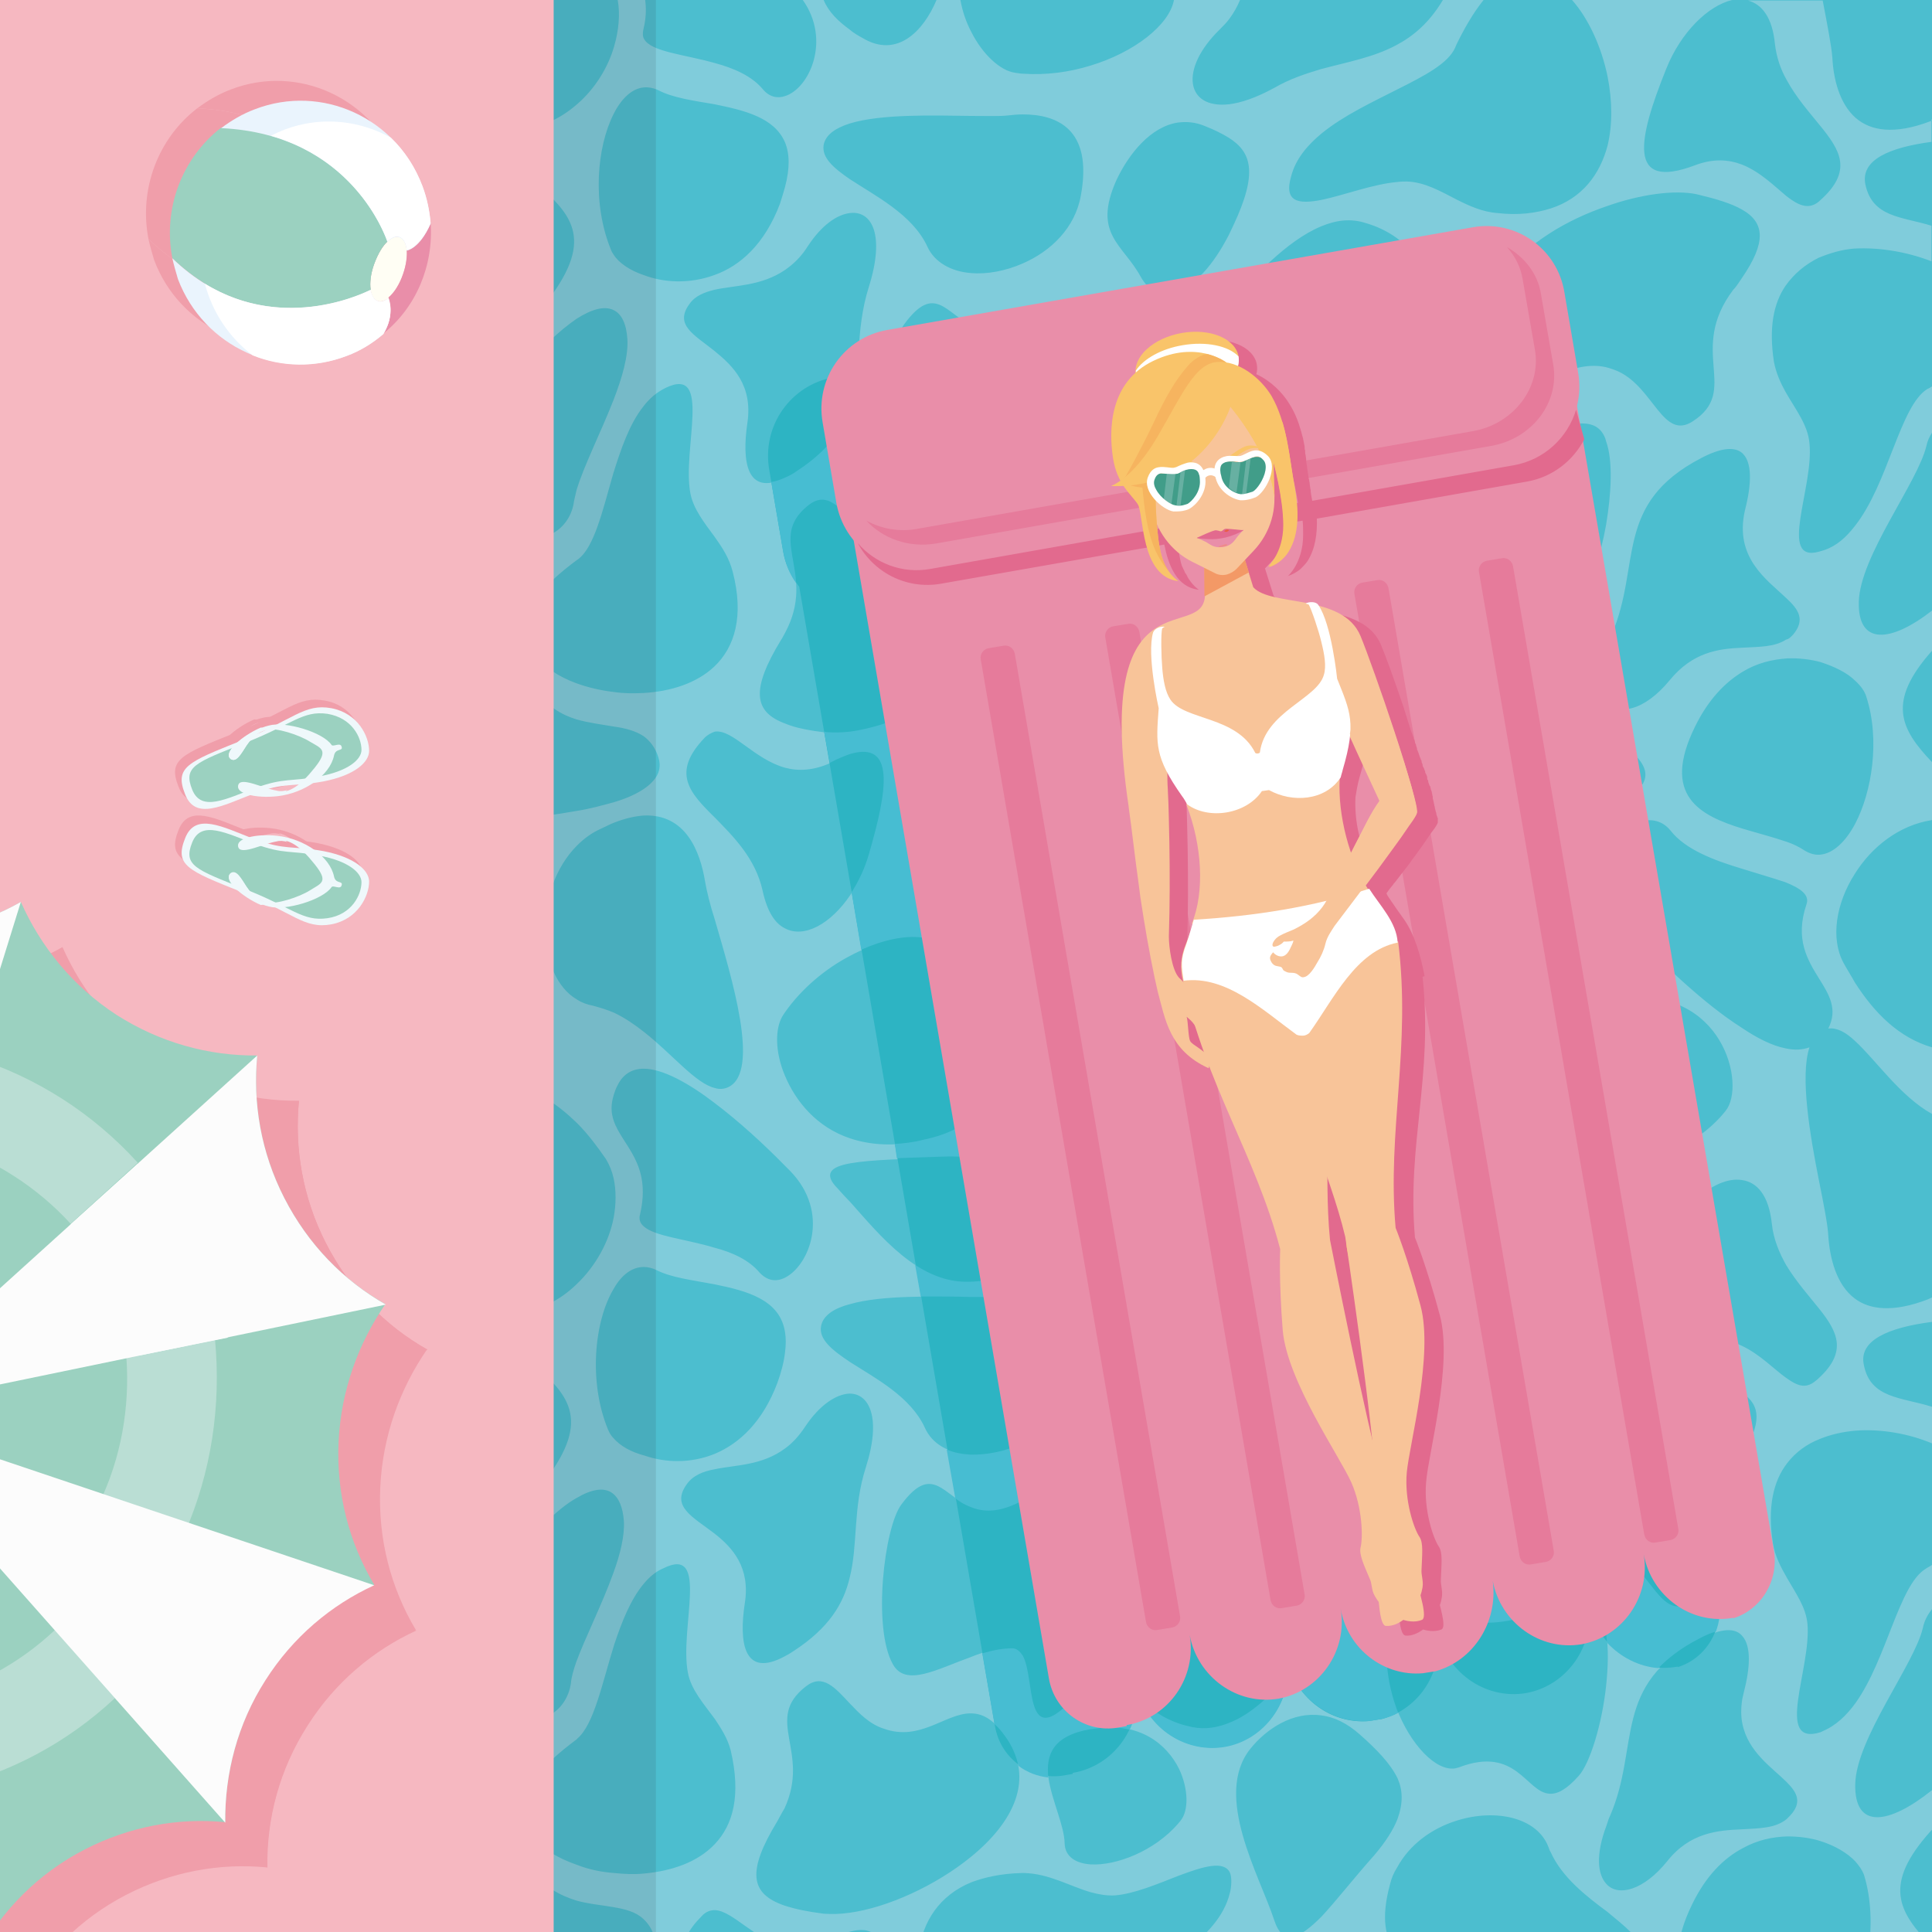<?xml version="1.0" encoding="utf-8"?>
<!-- Generator: Adobe Illustrator 22.0.1, SVG Export Plug-In . SVG Version: 6.00 Build 0)  -->
<svg version="1.1" id="Calque_1" xmlns="http://www.w3.org/2000/svg" xmlns:xlink="http://www.w3.org/1999/xlink" x="0px" y="0px"
	 viewBox="0 0 380 380" style="enable-background:new 0 0 380 380;" xml:space="preserve">
<style type="text/css">
	.st0{fill:#4CBECF;}
	.st1{fill:#80CCDB;}
	.st2{fill:#F6B8C1;}
	.st3{fill:#2DB4C3;}
	.st4{fill:#47BDD2;}
	.st5{fill:#E98EA9;}
	.st6{fill:#E67B9B;}
	.st7{fill:#B58310;}
	.st8{fill:#FFDC45;}
	.st9{fill:#E26A8E;}
	.st10{fill:#F8C499;}
	.st11{fill:#F39966;}
	.st12{fill:#F9C46A;}
	.st13{fill:#FFFFFF;}
	.st14{fill:#F6B45F;}
	.st15{fill:#591412;}
	.st16{fill:#D72419;}
	.st17{fill:#EF8A87;}
	.st18{fill:#EA5D43;}
	.st19{fill:#419D89;}
	.st20{fill:#67B0A2;}
	.st21{fill:#F09EAA;}
	.st22{fill:#FFFEF4;}
	.st23{fill:#9BD1C0;}
	.st24{fill:#EAF4FD;}
	.st25{fill:#EFF8FB;}
	.st26{opacity:0.1;fill:#241A17;enable-background:new    ;}
	.st27{clip-path:url(#SVGID_2_);fill:#F09EAA;}
	.st28{clip-path:url(#SVGID_4_);fill:#F09EAA;}
	.st29{clip-path:url(#SVGID_6_);fill:#F09EAA;}
	.st30{clip-path:url(#SVGID_8_);fill:#2895D3;}
	.st31{clip-path:url(#SVGID_10_);fill:#2895D3;}
	.st32{clip-path:url(#SVGID_12_);fill:#2895D3;}
	.st33{clip-path:url(#SVGID_14_);fill:#F09EAA;}
	.st34{clip-path:url(#SVGID_16_);fill:#F09EAA;}
	.st35{clip-path:url(#SVGID_18_);fill:#9BD1C0;}
	.st36{clip-path:url(#SVGID_20_);fill:#FCFCFC;}
	.st37{clip-path:url(#SVGID_22_);fill:#BADED4;}
	.st38{clip-path:url(#SVGID_24_);fill:#BADED4;}
	.st39{clip-path:url(#SVGID_26_);fill:#FCFCFC;}
	.st40{clip-path:url(#SVGID_28_);fill:#FCFCFC;}
	.st41{clip-path:url(#SVGID_30_);fill:#FCFCFC;}
</style>
<g id="XMLID_1_">
	<rect id="XMLID_218_" y="0" class="st0" width="380" height="384.1"/>
	<path class="st1" d="M327.9,366.1c-4.6,5.7-9.6,7-11.9,4.5c-1.8-1.9-2.2-5.8,0-11.6c0.2-0.6,0.4-1.3,0.7-1.9
		c5.9-13.7,0.3-25.7,17.6-34.7c4.5-2.3,7.1-2.2,8.4-0.6c1.8,2,1.5,6.4,0.3,11c-0.1,0.4-0.2,0.9-0.3,1.3c-0.3,1.8-0.3,3.5,0,4.9
		c1.1,5.6,5.9,8.7,8.7,11.5c2.1,2.1,3.1,4,0.7,6.6c-0.2,0.2-0.5,0.5-0.7,0.7c-2.2,1.8-5.3,1.8-8.7,2
		C337.9,360,332.4,360.4,327.9,366.1 M259.9,377c-4.4,4.4-7.6,5.9-9.3,0.6c-2.9-8.8-12-24.4-4.7-33.6c3.2-4,8.4-7.4,14-6.6
		c2.5,0.3,5,1.5,7.5,3.7c3.4,3,6.1,5.8,7.5,8.7c1,2.3,1.1,4.8,0,7.9c-0.8,2.1-2.3,4.5-4.6,7.2C266.2,369.5,262.8,373.9,259.9,377z
		 M241.8,339c-2.4,0.9-4.8,1.4-7.4,0.9c-0.8-0.2-1.8-0.4-2.6-0.7c-6.3-2.2-12.2-7.8-10-17c1.9-7.7,3.6-13.1,10-14.3
		c2.4-0.4,5.5-0.3,9.4,0.5l0.5,0.1c7.5,1.6,14.2,2.8,18.1,4.5c3.5,1.6,4.7,3.7,1.7,6.8c-0.5,0.6-1.1,1.3-1.7,1.9
		C255.1,327.3,249,336,241.8,339z M232.2,358.1c-0.1,0.2-0.3,0.3-0.4,0.5c-4.7,5.5-12.3,8.4-17.3,8.1c-2.9-0.2-5-1.5-5.1-4.1
		c-0.1-7.1-10.1-20,5.1-22.6c0.3,0,0.6-0.1,0.9-0.1c8.9-1.2,14.1,3.2,16.5,8C233.8,351.9,233.8,356.2,232.2,358.1z M201.3,325.6
		c-0.5-0.9-1.1-1.5-2.1-1.5c-2.7,0-5.5,0.7-8.2,1.8c-6.7,2.4-12.9,6-15.4,1.4c-4-7.1-1.7-26.9,1.7-31.4c6.1-8.2,8.2-1.7,13.7,0.5
		c2.4,0.9,5.4,1.2,9.7-1c0.2-0.1,0.4-0.2,0.6-0.2c3.9-1.3,9.7,4,13.2,11.4c3,6.7,4.2,15.3,0,22.9c-1,2-2.5,3.9-4.4,5.7
		C201.6,343.4,203.7,330.1,201.3,325.6z M191,365.2c-7.1,5.8-16.6,10-23.8,11c-2,0.3-3.6,0.3-5.2,0.2c-3.1-0.4-5.6-0.9-7.7-1.6
		c-6.7-2.3-7.5-6.6-1.4-16.6c0.5-0.9,0.9-1.7,1.4-2.5c5.2-11.3-4.2-17.5,4.2-24c3.3-2.6,5.7,0.2,8.6,3.3c1.9,2,3.9,4.1,6.7,5
		c7.2,2.6,12.1-3,17.1-3c2.2,0,4.4,1,6.7,4.4C203.9,349.9,199.1,358.6,191,365.2z M146.5,315.3c1.1-7-2.4-10.9-6-13.7
		c-4.3-3.3-8.6-5.3-5.4-9.7c1.2-1.7,3.2-2.5,5.4-2.9c4.2-0.9,9.3-0.7,13.9-4.1c1.4-1,2.7-2.4,3.9-4.2c2.9-4.4,6.2-6.5,8.8-6.6
		c3.9,0,6.3,4.8,3.2,14.5c-2.6,8.1-1.5,15.2-3.2,21.8c-1.2,5-4,9.8-11.1,14.4c-0.6,0.4-1.1,0.7-1.7,1
		C146.3,330.1,145.3,323.1,146.5,315.3z M140.6,362.7c-3.4,3.6-8.5,5.3-13.9,5.8c-2,0.2-3.9,0.1-5.9-0.1c-2.6-0.2-5-0.7-7.3-1.6
		c-3.8-1.3-7.1-3.3-8.7-5.7c-5.2-7.4,2.2-14.2,8.5-18.9c0.1-0.1,0.2-0.1,0.2-0.2c3.3-2.7,4.9-10.8,7.3-18.5
		c1.5-4.5,3.2-8.9,5.9-12.1c1.1-1.3,2.3-2.3,3.7-2.9c9.3-4.7,3.2,11.7,4.9,20.5c0.6,3.3,3.1,6.1,5.3,9.1c1.2,1.8,2.5,3.8,3.1,6.1
		C145.8,353.1,144.2,358.9,140.6,362.7z M58.1,354.7c-0.5-0.9-1-2.2-1.4-3.7c-1-4.2-0.3-8.3,1.4-12c3.9-8.5,13.6-14.3,20.4-12
		l0.3,0.1c9.7,3.3,17.6,8.7,19.2,19.4c2.6,18.4-10.2,18.6-17.8,13c-0.4-0.3-0.9-0.6-1.5-0.9C72.1,355.7,62.3,362.4,58.1,354.7z
		 M64.4,300c-2.3-2.5-4.2-4.7-6.3-6.7c-3.3-2.9-7.3-5.1-14-6.5c-11.1-2.2-10.1-13.3-2.8-16.5c4.3-1.9,10.5-7.8,16.7-12.7
		c4.6-3.7,9.2-6.8,13.3-7.7c4.3-0.9,6.7,0.2,7.6,2.6c0.4,1.4,0.4,3,0,5.1c-0.5,2.5-1.8,5.6-3.5,8.8c-5.8,10.6-4.9,16-1,23.5
		C78.9,298.9,70.1,306.3,64.4,300z M69.2,203c-10.9,0.3-8-23.6,5.1-35.3c1-0.9,2.7-1.6,4.7-1.9c6.7-0.9,17.2,2.5,21.8,12.6
		c1.7,3.7,2.5,8.3,2.1,13.9c-0.3,3.9-1,6.8-2.1,8.9c-4.2,8.6-13.5,5.9-21.8,3.7C75.3,203.8,72,202.9,69.2,203z M58.1,121.3
		c-0.3-0.7-0.6-1.6-0.8-2.5c-0.8-3.7-0.4-7.4,0.8-10.6c3.5-9.1,13.6-15.6,20.8-13.3c0.1,0,0.1,0,0.2,0.1c9.9,3.3,17.9,8.7,19.5,19.5
		c2.6,18.4-10.2,18.6-17.8,13c-0.6-0.4-1.4-0.9-2-1C71.8,123.7,61.9,130.5,58.1,121.3z M65,67.7c-2.4-2.7-4.5-5.1-6.9-7.1
		c-3.2-2.7-7.2-4.7-13.4-6c-11.1-2.2-10.1-13.3-2.8-16.5c4.2-1.8,10.1-7.4,16.2-12.3c4.8-3.8,9.7-7.2,13.9-8.1
		c3.5-0.7,5.8-0.1,6.9,1.5c1.2,1.8,1.1,4.6,0,8.3c-0.6,2-1.7,4.3-3,6.7c-5.8,10.6-4.9,16-1,23.5C79.4,66.6,70.6,74,65,67.7z
		 M82.9,39.1c3.8-5.2,10.7-9.5,17.9-6.2c1.1,0.5,2.3,1.3,3.4,2.2c8.3,6.8,12.8,11.7,3.7,23.8c-2.4,3.2-4.8,5.5-7.2,7
		c-6.5,4.3-12.5,2.5-14.8-3.8C82.6,53.3,75.9,48.6,82.9,39.1z M120.7,61c1.5,0.7,2.5,2.6,2.7,5.7c0.2,3.3-1,7.5-2.7,11.9
		c-2.5,6.4-5.9,13.1-7.3,17.8c-0.2,0.9-0.4,1.6-0.5,2.2c-0.8,6.1-7.4,9.5-12.2,5.3c-1-0.9-2-2.1-2.8-3.8
		c-4.7-9.3-9.6-11.4-16.5-14.9c-1.1-0.5-2-1.3-2.5-2.1c-1.2-1.9-1.1-4.2,0-6c1.5-2.4,4.7-4.1,8.8-3.2c4.9,1,8.7,1.2,13-1
		c2.3-1.2,4.6-3,7.3-5.7c1.9-1.9,3.7-3.3,5.4-4.5C116.4,60.8,118.9,60.1,120.7,61z M120.7,22.4c1.5-3,3.6-5,5.9-5.2
		c0.9-0.1,2,0.1,3,0.6c2.7,1.4,6.7,2,10.9,2.7c5.9,1.2,11.8,2.6,13.9,7.5c0.9,2.2,1,5,0,8.8c-0.3,1-0.6,2.1-1,3.3
		c-3,7.9-7.8,12.2-12.9,14c-4.9,1.8-10,1.5-13.9,0c-2.7-0.9-4.9-2.4-5.9-4c-0.2-0.3-0.4-0.6-0.5-0.9C116.4,40,117.4,28.9,120.7,22.4
		z M158.9,48.4c2.7-4.1,5.7-6.2,8.3-6.5c4.3-0.5,6.9,4.3,3.7,14.5c-2.8,8.8-1.4,16.6-3.7,23.8c-1.5,4.3-4.4,8.5-10.5,12.5
		c-0.8,0.5-1.5,0.9-2.3,1.3c-7.6,3.7-8.5-3.3-7.4-10.8c1.1-7.4-2.8-11.2-6.5-14.2c-4-3.2-7.9-5.1-4.9-9.2c1.1-1.6,2.9-2.3,4.9-2.8
		c4-0.9,9.2-0.7,13.9-3.9C156,52,157.6,50.5,158.9,48.4z M162,28.5c0.4-2,2.3-3.3,5.1-4.2c6.1-1.9,16.4-1.6,23.8-1.5
		c3.1,0,5.8,0.1,7.4-0.1c0.9-0.1,1.9-0.2,2.9-0.2c6.6,0,13.8,2.8,11.4,15.9c-1.1,6.4-5.9,11-11.4,13.4c-3.4,1.5-7.1,2.2-10.3,1.9
		c-3.8-0.3-7.1-2.1-8.5-5.2c-2.9-6.3-10.3-10-15.3-13.3C163.9,33,161.6,31,162,28.5z M214.4,98.2c-1,1.7-2.3,3.3-3.8,4.7
		c-9.1,8.7-6-7-9.3-10.4c-0.4-0.4-0.8-0.6-1.5-0.6c-2.9,0-5.9,0.9-8.8,2c-6.5,2.4-12.4,5.6-14.8,1.2c-4-7.1-1.7-26.9,1.7-31.4
		c5.9-8,8.1-2.1,13.2,0.3c2.5,1.2,5.6,1.6,10.3-0.9c3.7-1.9,9.6,2.8,13.2,10.1C218.1,80.4,219.5,90,214.4,98.2z M219.6,35.4
		c2.4-5.1,6.7-10.5,12.1-11.3c1.7-0.2,3.4-0.1,5.3,0.7c1.8,0.7,3.4,1.5,4.7,2.3c4.4,2.8,5.8,6.8,0.9,17.2c-0.3,0.6-0.6,1.3-0.9,1.9
		c-3.2,6.2-6.7,9.8-10,11.1c-3,1.2-5.6,0.2-7.3-2.8C220.9,48,214.8,46.1,219.6,35.4z M259.9,44.5c2.9-1.2,5.8-1.6,8.8-0.6
		c2.1,0.6,4.2,1.6,6,2.9c4.5,3.3,7.4,8.6,4.9,15.8c-1.5,4.2-2.8,7.8-4.9,10.1c-2.9,3.3-7.2,4.3-14.8,2.1c-0.3-0.1-0.6-0.2-0.9-0.3
		c-6.8-2.2-13.2-3.9-17.1-5.9c-4.2-2.1-5.5-4.3-2-7.4c0.6-0.5,1.2-1.2,2-1.9C246.7,54.6,252.9,47.4,259.9,44.5z M286.4,72.4
		c4.6,0,0.7,13.7,5.4,14.3c4.3,0.4,8.9-1,13-2.2c5-1.4,9.1-2.3,10.8,1.4c0.1,0.2,0.2,0.5,0.3,0.9c1.4,3.9,1,10.4,0,16.4
		c-1.1,6.2-3,12-4.9,13.9c-2.8,3-4.7,3.8-6.2,3.5c-4.2-0.9-6.4-9.3-17.1-5.1c-0.4,0.2-0.8,0.2-1.2,0.2c-4,0.1-9.2-5.9-11.7-13.6
		c-1.7-5.2-2.1-11.4,0-17.1c1.4-3.7,3.6-7.1,7.4-10.1C284,73.1,285.4,72.4,286.4,72.4z M304.8,45.9c3.4-2.2,7.3-4,11.1-5.3
		c6.7-2.4,13.5-3.3,17.8-2.4c3.8,0.9,6.8,1.8,8.9,3c4.6,2.6,4.8,6.5,0,13.5c-0.5,0.7-1,1.6-1.7,2.3c-9.1,12.1,1.5,19.8-8,25.9
		c-5.8,3.7-7.6-6.5-14.5-9.8c-0.9-0.4-1.8-0.7-2.6-0.9c-4.2-0.9-7.8,0.9-11.1,1.9c-3.5,0.9-6.7,0.9-10-4.6
		C289.4,60.3,295.6,51.8,304.8,45.9z M364.9,162c-1.9,3.6-4.4,5.9-6.9,6.1c-1,0.1-2.1-0.2-3.2-0.9c-0.9-0.6-2.1-1.2-3.3-1.6
		c-2.6-0.9-5.7-1.7-8.7-2.6c-8.5-2.6-16.1-6.5-9.4-20.1c2.6-5.3,5.9-8.7,9.4-10.8c2.8-1.7,5.8-2.4,8.7-2.6c2.3-0.1,4.6,0.2,6.5,0.7
		c2.8,0.9,5.3,2.1,6.9,3.7c1.1,1,1.9,2.1,2.2,3.2C369.8,145.5,368.2,155.7,364.9,162z M342.6,264.7c-2.7-1.3-5.9-1.6-9.9-0.1
		c-13.5,5.2-11.2-5.1-5.7-18.8c3.4-8.7,10.5-14.5,15.6-13.7c3,0.4,5.3,3,5.9,8.6c0.3,3,1.5,5.8,2.8,8.1c2,3.3,4.5,6.1,6.5,8.6
		c3.6,4.5,5.6,8.4,0,13.6c-0.2,0.2-0.4,0.4-0.7,0.6c-2,1.7-3.7,0.9-5.8-0.6C348.9,269.3,346.2,266.4,342.6,264.7z M274.7,315.5
		c1.4-3.2,3.5-6.1,6.7-8.6c2.4-1.9,3.9-2.4,4.9-2.1c3.7,1.2,0.4,13.7,4.9,14.2c4.5,0.4,9.3-1.3,13.6-2.4c4.8-1.3,8.6-2,10.3,1.6
		c0.4,0.9,0.6,1.9,0.8,3c0.5,2.9,0.4,6.6,0,10.4c-0.8,7.5-3.2,15.3-5.4,17.7c-2.4,2.7-4.2,3.6-5.7,3.5c-4.6-0.2-6.5-9.5-17.8-5.2
		c-0.2,0.1-0.5,0.1-0.7,0.2c-3.8,0.7-8.9-4.6-11.7-12C272.4,329.6,271.8,322.1,274.7,315.5z M239.2,293.5c0.8-0.7,1.7-1.5,2.5-2.4
		c4.9-4.9,11.2-12,18.1-14.5c2.7-1,5.5-1.3,8.3-0.4c2.3,0.6,4.6,1.8,6.5,3.3c4.2,3.3,6.7,8.5,4.4,15.4c-1.4,3.9-2.6,7.1-4.4,9.4
		c-2.8,3.7-6.9,5-14.8,2.9c-0.5-0.1-0.9-0.3-1.5-0.4c-6.5-2.1-12.6-3.8-16.5-5.7C237.3,299.2,235.6,296.7,239.2,293.5z M219.1,267.7
		c2.4-5.3,7.1-10.9,12.8-11.4c1.5-0.1,3.1,0.1,4.7,0.7c2.1,0.9,3.8,1.7,5.3,2.7c3.9,2.8,5,6.9,0.3,16.9c-0.1,0.2-0.2,0.5-0.3,0.7
		c-3.1,6.5-6.7,10.4-10,12c-3.2,1.5-6.1,0.6-7.9-2.5C220.3,280.3,214.2,278.4,219.1,267.7z M201.3,223.3c-0.9-2-1.8-4.5-2.4-7.9
		c-1.4-7.7-0.2-13.2,2.4-16.5c2.4-2.9,6.1-3.8,10.3-2.1c1,0.4,2,0.7,3,1c7.4,2.2,13.8,2,15.8,12.3c1.5,7.4-0.8,17-11.4,18.6
		c-1.5,0.2-3,0.4-4.4,0.5C208.4,229.8,204.1,229,201.3,223.3z M161.5,260.8c0.4-2.1,2.6-3.5,5.7-4.3c6.3-1.8,16.5-1.5,23.8-1.4
		c2.9,0,5.3,0,6.8-0.1c1.1-0.1,2.3-0.2,3.4-0.2c6.5,0.1,13.2,3.3,10.9,15.9c-1.1,6.2-5.6,10.7-10.9,13.2c-3.3,1.6-7.1,2.3-10.3,2.2
		c-4-0.2-7.5-1.9-9-5.3c-2.8-6.1-9.7-9.7-14.7-12.9C163.6,265.5,161,263.4,161.5,260.8z M201.3,233.2c1.2,2,1.9,4.4,2.6,7.2
		c0.9,3.8-0.3,6.6-2.6,8.5c-2.6,2.1-6.5,3.2-10.3,3.3c-0.1,0-0.3,0-0.4,0c-10,0.2-17.6-9.3-23.3-15.7c-0.9-0.9-1.8-1.9-2.5-2.7
		c-2.9-2.9-1.5-4.3,2.5-5c4-0.7,10.7-0.9,18.1-1c2.2-0.1,4.2,0,5.8,0.1C196.6,228.4,199.5,230.3,201.3,233.2z M154.4,211.6
		c-2-4.7-2-9.4-0.4-11.9c0.1-0.2,0.3-0.4,0.4-0.6c3.3-4.7,8-8.6,12.8-11.1c9.4-5,19.3-5.2,20.1,1.8c0.3,3.2,2.1,6.8,3.6,10.7
		c3,7.1,5.8,14.7,0,19.7c-2,1.7-5,3.2-9.3,4.1c-5.7,1.3-10.5,0.9-14.4-0.4C160.6,221.7,156.5,216.6,154.4,211.6z M154.4,251.3
		c-1.8,0.9-3.5,0.6-5-1c-2.1-2.5-5.4-4-8.9-4.9c-5.6-1.7-11.7-2.2-13.9-4.2c-0.7-0.6-1-1.4-0.7-2.4c2.3-10-3.5-13.4-5.2-18.4
		c-0.5-1.5-0.6-3,0-5c0.2-0.6,0.4-1.3,0.8-2c1.1-2.2,2.9-3.2,5.1-3.2c3.7,0,8.8,2.8,13.9,6.7c4.9,3.7,9.9,8.3,13.9,12.4
		c0.3,0.3,0.7,0.7,1,1C163.4,238.5,159.2,248.9,154.4,251.3z M120.7,282.9c-0.5-0.5-0.8-1-1.1-1.7c-3.9-9.4-2.7-21.4,1.1-27.7
		c1.5-2.7,3.6-4.3,5.9-4.3c0.8,0,1.7,0.2,2.5,0.6c2.9,1.5,7.2,2,11.4,2.8c6.4,1.3,12.9,3,13.9,9.4c0.2,1.2,0.2,2.5,0,4
		c-0.2,1.8-0.7,3.8-1.5,6c-2.9,7.7-7.5,11.9-12.2,13.9c-4.8,2-9.9,1.8-13.9,0.4C124.1,285.6,122,284.4,120.7,282.9z M87.1,306.2
		c5.1,1,9,1.2,13.5-1.4c2.1-1.2,4.3-2.9,6.7-5.3c2.1-2.1,4.2-3.8,6-4.8c3-1.8,5.6-2.3,7.3-0.9c1.1,0.9,1.9,2.6,2.1,5.3
		c0.2,2.9-0.7,6.6-2.1,10.4c-2.2,6.1-5.5,12.6-7.3,17.5c-0.5,1.5-0.9,2.8-1,4c-0.8,5.9-6.8,9.3-11.7,5.8c-1.2-0.9-2.4-2.3-3.4-4.2
		c-4.7-9.3-9.6-11.4-16.5-14.9c-0.8-0.4-1.5-0.9-2-1.5c-2.1-2.2-1.9-5.2,0-7.4C80.6,306.6,83.5,305.4,87.1,306.2z M82.4,271.4
		c3.8-5.3,11-9.8,18.4-6c0.9,0.5,1.9,1.2,2.8,1.9c8.3,6.8,12.8,11.7,3.7,23.8c-2.2,2.9-4.5,5.1-6.6,6.6c-6.7,4.8-13,3.2-15.5-3.5
		C82.1,285.6,75.3,280.9,82.4,271.4z M113.5,220.9c2.1,2.1,3.9,4.5,5.7,7.1c0.7,1.2,1.2,2.4,1.5,3.8c0.5,2.3,0.5,5,0,7.7
		c-0.9,4.7-3.5,9.5-7.3,13.1c-3.4,3.3-7.7,5.5-12.8,5.7c-15.7,0.6-7.9-16.2-15.9-22.6c-2.7-2.2-4.9-5.2-5.9-8.4
		c-0.6-2.1-0.7-4.2,0-6.2c1.4-3.8,5.6-7,14.2-8.2c2.7-0.3,5.3-0.2,7.6,0.2C105.6,214.4,109.8,217.3,113.5,220.9z M113.5,166.3
		c1.4-1.4,2.9-2.5,4.7-3.3c0.9-0.4,1.8-0.9,2.6-1.2c2.3-0.9,4.3-1.3,5.9-1.4c8.1-0.3,11,6.9,12,13.1c0.3,1.7,0.9,4.3,1.9,7.4
		c3.3,11.4,9,29.8,2.7,32.9c-0.8,0.4-1.8,0.5-2.7,0.2c-3.8-0.9-8.3-6.6-13.9-11c-1.9-1.5-3.8-2.8-5.9-3.8c-1.4-0.6-2.7-1-4.2-1.4
		c-1.1-0.2-2.2-0.6-3.1-1.2C105.5,192,104.8,175,113.5,166.3z M105.2,135.5c2.4,3.5,5.3,5.1,8.2,6c2.5,0.7,5,1,7.3,1.4
		c2.3,0.3,4.4,0.9,5.9,1.9c1.2,0.9,2.3,2.2,2.9,4.2c0.8,2.5-0.4,4.5-2.9,6.2c-1.5,1-3.5,1.9-5.9,2.6c-2.2,0.6-4.7,1.3-7.3,1.7
		c-3.9,0.7-8.3,1.3-12.8,1.7c-5.7,0.5-11.5,0.7-16.5,0.9c-2,0.1-3.7-0.1-5.4-0.4c-13.6-2.7-14.1-17.2-4.9-16.9
		c1.5,0.1,3.2-0.1,4.9-0.5c8-1.8,16.5-7.8,21.8-9.3C102.8,134.2,104.3,134.2,105.2,135.5z M154.4,151c2.6,0.7,5.6,0.6,9.1-1
		c1.4-0.7,2.6-1.2,3.7-1.6c8.9-2.6,7.5,7,3.7,19.7c-0.9,3-2.2,5.7-3.7,8c-3.8,5.6-9,8.5-12.8,6.5c-2-1-3.5-3.3-4.4-7.4
		c-1.4-6.4-5.8-10.7-9.4-14.4c-5-4.9-8.6-8.8-2-15.7c0.6-0.6,1.4-1,2-1.2C144.1,143.4,148.3,149.3,154.4,151z M214.4,140.3
		c1.8,0.5,3.5,0.9,5.3,0.7c3.6-0.3,8.1-2.1,12.1-3.7c4.5-1.7,8.3-3,10-1.6c0.8,0.7,1.1,2.1,0.6,4.4c-0.1,0.7-0.4,1.6-0.6,2.2
		c-1.7,4.3-5.6,7.9-10,11c-6.3,4.5-13.8,8.2-17.3,12.1c-0.8,0.9-1.5,1.9-1.9,2.8c-2.3,6.2-5.7,13.4-11.3,15
		c-1.7,0.4-3.6,0.4-5.8-0.4c-1.5-0.5-3-1.6-4.5-2.8c-10-9.1-16.6-34,0-41.3c2.8-1.3,6.1-1.9,10.3-2c0.1,0,0.1,0,0.2,0
		C206.2,136.6,210.4,139,214.4,140.3z M231.9,114.6c3.4,4.5,3.7,10.4,1.9,12.7c-0.6,0.7-1.2,1.4-1.9,2c-5.2,4.9-12.9,7.4-17.3,6.4
		c-2.2-0.5-3.5-1.8-3.6-3.9c-0.1-6.8-9.4-19.2,3.6-22.2c0.7-0.2,1.5-0.3,2.4-0.4C224.2,108.1,229.1,110.8,231.9,114.6z M262.1,87.5
		c-0.7,0.7-1.5,1.7-2.3,2.6c-4.8,5.7-10.9,14-18,16.8c-2.2,0.9-4.5,1.2-6.8,0.6c-1-0.2-2.1-0.5-3.2-0.9c-6.1-2.3-11.6-7.8-9.4-16.8
		c1.8-7.4,3.5-12.7,9.4-14.2c2.5-0.6,5.7-0.5,10,0.4h0.1c7.3,1.6,13.9,2.7,17.9,4.4C263.8,82.1,265.3,84.2,262.1,87.5z M274.7,126.7
		c-0.8,1.8-2.2,3.8-4,6c-4,4.9-7.8,9.5-10.8,12.6c-4,4-7.1,5-8.7,0c-2.9-8.8-12-24.4-4.7-33.6c3.1-3.9,8.1-7.1,13.4-6.6
		c2.6,0.2,5.3,1.4,8,3.8c3,2.7,5.4,5,6.8,7.7C276.4,119.4,276.7,122.6,274.7,126.7z M315.9,143.8c4.6,3.5,8.5,6.3,7.6,9.5
		c-0.7,2.4-3.6,3.6-7.6,4c-3.2,0.4-7.2,0.3-11.1,0c-7.4-0.5-14.7-1.7-18.1-1.7h-0.3c-4.3,0-9.1-0.9-11.7-4.5
		c-1.9-2.6-2.4-6.5-0.7-12.6c0.2-0.7,0.4-1.4,0.7-2.1c2.2-5,6.7-8.5,11.7-10.2c7.5-2.6,16-1.2,18.4,4.6c0.1,0.1,0.1,0.3,0.2,0.4
		C306.8,136.7,311.7,140.5,315.9,143.8z M315.9,228.5c-2.5-0.6-4-2.2-4-4.7c-0.2-8.3-11.3-23.1,4-26.9c0.9-0.2,2-0.4,3.1-0.5
		c19.9-2.5,24.5,17.1,20.4,22.1C333.3,226.2,321.9,230.1,315.9,228.5z M253.2,266.8c1-3.5,3.4-6.3,6.6-8.7c4.4-3.3,10-6,14.8-8.5
		c5.1-2.6,9.6-5,10.9-8c0.2-0.5,0.5-1,0.8-1.6c3.7-7.4,9.2-15.2,17.5-11.2c0.3,0.1,0.5,0.3,0.8,0.4c5.5,3.3,10.2,12.5,11.1,21.7
		c0.2,2.3,0.2,4.6,0,6.8c-0.8,6.7-4,12.7-11.1,15.2c-3,1-6.6,1.6-11,1.2c-2.7-0.2-5.1-1.2-7.4-2.3c-3.5-1.7-6.8-3.8-10.4-3.8
		c-0.4,0-0.8,0-1.2,0c-4.7,0.3-10.4,2.4-14.8,3.3C254.9,272.6,251.6,272.3,253.2,266.8z M274.7,166.2c3.4-1.6,7.5-2.8,11.7-3.3
		c3.8-0.4,7.8-0.3,11.6,0.5c2.4,0.5,5,3,6.8,6.6c2.9,5.6,4.2,13.6,0,21.1c-2,3.6-5.2,7-10.1,10.1c-3.2,2-5.9,3-8.3,3.5
		c-5.7,1-9.2-2-11.7-6.4c-3.3-5.9-5-14.2-8.2-18.5C263.1,175.1,267.4,169.6,274.7,166.2z M239.3,238.1c0.9-0.9,1.8-1.9,2.4-2.8
		c6.3-9.2,0.2-19.2,5.1-24.6c4.5-4.8,7.6,1.3,13,5.5c3.4,2.7,7.8,4.6,14,2.4c0.3-0.1,0.5-0.2,0.8-0.3c5.1-1.7,9.9-2.2,11.7,0.2
		c1,1.4,1.1,3.6,0,7c-0.2,0.5-0.4,1-0.6,1.6c-3,7.4-6.8,11.3-11.1,13.7c-4.5,2.5-9.6,3.5-14.8,4.9c-3.2,0.9-6.4,2-9.7,3.8
		c-3.2,1.8-6,2.7-8.3,3.2C232.7,254.3,231.3,246.1,239.3,238.1z M254,195.4c-3.6,4.8-7.2,0.3-12.1-3.3c-2.8-2-6-3.7-10-3.3
		c-1.7,0.1-3.4,0.5-5.4,1.5c-4.8,2.2-9.6,3.5-11.9,1.7c-1.8-1.3-2.3-4-0.7-9.1c0.2-0.7,0.5-1.5,0.7-2.2
		c3.9-10.7,10.2-13.9,17.3-16.7c3.2-1.2,6.5-2.3,10-3.9c1.8-0.9,3.6-1.8,5.4-3c5.6-3.8,9.9-4.8,12.6-4.1c4.5,1.2,4.9,6.9,0,13.3
		c-0.3,0.4-0.6,0.7-0.9,1.2C249.7,178.2,258.9,188.9,254,195.4z M351.3,117.6c2.5,2.3,3.8,4.3,1.4,7.2c-0.4,0.4-0.8,0.9-1.4,1
		c-2.3,1.5-5.3,1.4-8.7,1.6c-4.7,0.2-9.7,0.9-14.2,6.4c-5,6.1-10.4,7.2-12.6,3.8c-1.1-1.8-1.4-4.9,0-9.2c0.3-1,0.7-2.3,1.2-3.6
		c5.9-13.7,0.3-25.7,17.6-34.7c3.8-2,6.3-2.2,7.8-1.2c2.4,1.7,2.1,6.5,0.8,11.5C341.1,109.7,347.5,114,351.3,117.6z M159.1,99.4
		c3.1-2.4,5.4-0.2,8.1,2.7c2,2.1,4.3,4.5,7.3,5.7c6.8,2.5,11.7-2.6,16.5-3c2.4-0.2,4.8,0.9,7.4,4.4c6.2,8.7,1.1,17.5-7.4,24.2
		c-7.2,5.7-16.8,9.8-23.8,10.6c-1.7,0.2-3.2,0.2-4.6,0.1c-3.3-0.4-6.1-0.9-8.2-1.8c-6.2-2.3-6.7-6.7-0.8-16.4
		c0.3-0.4,0.5-0.9,0.8-1.4C160.8,112.6,150.5,106.1,159.1,99.4z M135.8,97.1c0.6,3,2.7,5.7,4.7,8.4c1.5,2.1,2.9,4.2,3.6,6.9
		c2.3,8.8,0.4,14.9-3.6,18.7c-3.5,3.3-8.6,4.9-13.9,5.2c-2,0.1-3.9,0.1-5.9-0.2c-2.6-0.3-5.1-0.9-7.3-1.7c-3.6-1.3-6.5-3.3-8.2-5.6
		c-5.1-7.4,1.9-13.9,8.2-18.6l0.3-0.2c3.2-2.4,4.8-9.5,6.9-16.8c1.5-4.8,3.2-9.8,5.9-13.2c1.2-1.6,2.6-2.8,4.4-3.7
		C140.2,71.8,134.1,88.4,135.8,97.1z M332.4,315.3c-5.8,3.7-7.6-6.5-14.5-9.8c-0.7-0.3-1.4-0.5-2.1-0.7c-4.2-1-7.8,0.6-11.1,1.6
		c-3.7,1-7.2,1.3-10.5-4.5c-5.6-9.5,0.9-18.1,10.5-24c3.4-2.1,7.3-3.9,11.1-5.1c6.6-2.2,13.1-3.2,17.2-2.2c4.3,0.9,7.4,2,9.6,3.3
		c3.8,2.5,3.9,6.1,0,12.4c-0.6,1-1.4,2.1-2.3,3.3C331.3,301.5,342,309.2,332.4,315.3z M380,23.7c-0.1,0-0.1,0-0.2,0.1
		c-7.3,2.8-11.9,1.9-14.8-0.6c-3.2-2.8-4.4-7.7-4.6-11.9c-0.2-2.4-1-6.5-1.9-11.2h-14.7c2.7,0.7,4.8,3.3,5.3,8.5
		c0.3,2.6,1.1,5,2.3,7.1c1.9,3.5,4.4,6.3,6.5,8.9c4,4.9,6.7,9,0,14.9l-0.1,0.1c-2.1,1.8-4.2,0.7-6.4-1c-2.4-2-5.2-4.8-8.7-6.2
		c-2.6-1-5.6-1.3-9.3,0.1c-13.5,5.1-11.2-5.2-5.7-18.9c2.9-7.3,8.3-12.5,13-13.6h-31.5c3.2,3.6,5.8,9.2,7,15.1c0.9,4.6,1,9.3,0,13.5
		C314.7,34.3,311.2,39,305,41c-2.9,0.9-6.3,1.4-10.5,0.9c-2.9-0.2-5.5-1.4-7.9-2.6c-3.3-1.7-6.4-3.5-9.9-3.6c-0.6,0-1.2,0-1.9,0.1
		c-4.7,0.4-10.5,2.6-14.8,3.5c-4.6,0.9-7.6,0.5-6-4.8c0.9-3.3,3.2-6,6-8.3c4.3-3.5,9.9-6.1,14.8-8.6c5.4-2.7,10-5.1,11.4-8.2
		l0.2-0.5c1.5-3.1,3.3-6.3,5.4-8.9h-8c-2.7,4.5-5.8,7.1-9.2,8.9c-4.5,2.4-9.6,3.3-14.8,4.7c-3,0.9-6.1,1.9-9.2,3.7
		c-3.5,1.9-6.4,2.9-8.8,3.2c-8.6,1-9.9-6.9-1.9-14.7c0.7-0.7,1.4-1.4,1.9-2.1c0.9-1.2,1.6-2.5,2.1-3.7h-13
		c-0.9,4.9-7.8,10.3-16.4,12.9c-4.2,1.3-8.7,1.9-13.2,1.6c-0.5,0-1-0.1-1.7-0.2c-2.8-0.4-6.3-3.5-8.6-8.1c-1-1.9-1.7-4-2.1-6.2h-4.7
		c-2.6,6.2-7.8,11.5-14.5,7.5c-0.9-0.5-1.8-1-2.6-1.7C164.9,4.2,163,2.4,162,0h-4.1c5.6,7.9,1.3,17.4-3.5,18.9
		c-1.5,0.5-3.1,0.2-4.4-1.4c-2.2-2.6-5.7-4.1-9.4-5.1c-6-1.7-12.5-2.2-13.9-4.7c-0.3-0.5-0.3-1-0.2-1.7c0.1-0.3,0.1-0.6,0.2-0.9
		c0.4-1.9,0.4-3.6,0.2-5.1h-5.4c0.5,2.8,0.2,6-0.7,9.1c-1.2,4.2-3.8,8.4-7.3,11.4c-3.3,2.9-7.5,4.9-12.2,5.1c-0.2,0-0.3,0-0.5,0
		C85.9,25.9,93.3,9.4,85.4,3.1c-1-0.9-2-1.9-2.9-3.1H69.9c3.6,2.9,6.9,4.6,1.6,11.6c-1.8,2.3-7.3,5.5-13.5,7.9
		c-6.7,2.5-14.2,4.2-18.6,3.2c-6.8-1.8-2.1-13-3-22.6h-4.2v75.1c0.5-0.7,1-1.5,1.5-2.2c9.3-12.5,15.7-10.1,24.4-3.9
		c0.4,0.3,0.9,0.6,1.4,0.9c9.6,6.8,6.9,17.3,2,23.7c-1.1,1.5-2.3,2.6-3.4,3.5c-6.5,5.1-12.8,0.9-21.3,0.1c-1.8-0.2-3.3-0.6-4.7-1.4
		v8.2c3.2-1.8,6.9-2.3,11.2-0.6c12.6,4.7,1.5,13.9,7.8,22.9c1.8,2.5,4.6,4.1,7.1,5.3c3.6,1.9,6.5,3.5,5,7.2c-1.2,3.2-3,4.5-5,5.2
		c-4.9,1.7-11.6-0.6-18.8,7.2c-2.8,3-5.2,5.1-7.2,6.2v11.2c1.5-1.8,3.4-3.6,6.3-5.5c8.6-5.7,15.9-11,19.6-10.6
		c1.7,0.2,2.6,1.5,2.7,4.3c0.2,8.4,3.7,23.5-2.7,31.2c-0.7,0.9-1.5,1.6-2.5,2.2c-6.1,4.1-15.8,5.8-21.3-3.6
		c-0.8-1.4-1.5-2.6-2.2-3.8v23.3c8.6-4.2,19.1-2.9,25.9,0.3c4.8,2.3,7.9,5.7,7.3,8.7c-3.3,17.2,16,12.3,6.3,25.1
		c-1.8,2.3-7.4,5.5-13.6,7.9c-6.7,2.5-14.1,4.2-18.6,3c-7.7-2-0.8-15.9-3.6-26c-0.4-1.5-1.9-1.9-3.7-1.9v83c0.3-0.4,0.6-0.9,1-1.4
		c9.6-12.7,15.9-10,25-3.6c0.3,0.2,0.5,0.4,0.8,0.6c9.6,6.8,6.9,17.3,2,23.7c-0.9,1.3-1.9,2.2-2.8,3c-6.7,5.9-13.2,1.4-21.9,0.5
		c-1.5-0.1-2.9-0.5-4-1v7.7c3.1-1.6,6.6-1.9,10.6-0.4c12.6,4.7,1.5,13.9,7.8,22.9c2,2.7,5,4.3,7.6,5.7c3.3,1.8,5.9,3.3,4.5,6.9
		c-1.1,2.8-2.7,4.2-4.5,5c-4.9,2.1-11.9-0.7-19.3,7.4c-0.2,0.2-0.3,0.3-0.5,0.5h28.9c-0.6-3.9,1.6-7.4,6.1-7.2
		c1.8,0.1,3.6-0.2,5.4-0.6c8.1-2,16.7-8.1,21.8-9.3c1.8-0.4,3.1-0.3,3.9,0.9c2.6,3.7,5.7,5.2,8.8,6.2c2.5,0.7,5,0.9,7.3,1.3
		c2.3,0.4,4.4,0.9,5.9,2.3c1,0.9,1.8,2.1,2.3,3.8c0.3,1,0.3,1.9,0,2.8h5.6c-0.1-2.1,0.9-4.4,3.6-7.1c0.8-0.9,1.7-1.2,2.6-1.2
		c3.5,0.1,7.8,5.8,13.9,7.2c2.5,0.5,5.3,0.4,8.5-1.3c1.7-0.9,3-1.4,4.3-1.7c4-1,5.7,0.6,6.1,4h7.3c0.8-5.9,4-11.1,10.4-13.7
		c2.7-1,5.9-1.7,9.9-1.8c0.1,0,0.3,0,0.4,0c4.9,0.1,9,2.6,13.2,3.8c1.5,0.4,3.1,0.7,4.7,0.6c3.8-0.3,8.5-2.3,12.6-3.9
		c4.8-1.8,8.8-3,10-0.6c0.3,0.7,0.4,2,0.1,3.6c0,0.1-0.1,0.3-0.1,0.4c-1.1,4.6-4.6,8.3-9,11.6h41.8c-2.3-2.5-3.1-6.7-1.3-13.3
		c0.3-1.2,0.7-2.2,1.4-3.3c2.5-4.6,6.9-7.7,11.7-9.2c7.6-2.4,15.9-0.7,18.1,5.3c0.1,0.3,0.2,0.6,0.4,0.9c2.2,4.9,6.9,8.6,11.1,11.7
		c3.5,2.9,6.6,5.3,6.9,7.7h7.2c0-2.4,0.8-5.4,2.6-9.1c2.7-5.6,6.2-9.1,10-11.1c2.9-1.6,5.8-2.2,8.7-2.3c2.3,0,4.6,0.3,6.5,0.9
		c2.9,0.9,5.4,2.4,6.9,4c0.8,0.9,1.4,1.8,1.7,2.6c1.5,4.8,1.6,10.2,0.9,15h12.5v-0.8c-6.7-6.9-9.7-12.2-0.3-22.7
		c0.1-0.1,0.2-0.2,0.3-0.3v-7.8c-8.5,6.8-15.3,7.8-15.1-1.2c0.2-9,11.6-23.5,13.3-30.7c0.3-1.5,1-2.7,1.8-3.7v-8.7
		c-0.4,0.3-0.9,0.5-1.3,0.8c-5.2,3.2-7.6,17.7-13.7,26.3c-1.8,2.5-3.9,4.5-6.5,5.6c-0.1,0.1-0.3,0.1-0.4,0.2
		c-9.2,2.9-1.8-12.6-2.6-21.3c-0.3-3.3-2.3-6-4-9c-1.2-2.1-2.4-4.3-2.8-6.9c-1.1-7.1,0.1-12.2,2.8-15.7c1.7-2.2,3.9-3.8,6.5-4.8
		c2.2-0.9,4.6-1.4,6.9-1.6c5.1-0.4,10.6,0.6,15.1,2.5v-7.2c-6-1.9-12.1-1.6-13.4-8.2c-1.1-4.9,4.9-7.4,13.4-8.5v-4.8
		c-0.3,0.1-0.6,0.3-0.9,0.4c-6.8,2.6-11.4,2-14.3-0.2c-3.6-2.7-4.9-7.9-5.2-12.3c-0.1-2.2-0.9-6.2-1.8-10.7
		c-1.8-9.1-3.8-20.7-1.9-26.4c-1.4,0.5-2.9,0.6-4.7,0.2c-2.6-0.5-5.6-2-8.7-4.1c-7.7-4.9-16.2-13.2-22.4-19.7
		c-2.6-2.7-3.9-5.5-4.4-8.2c-0.2-1.3-0.2-2.5,0-3.7c1.1-7.4,8.9-12.1,12.9-7.1c2.9,3.7,8.5,5.8,13.8,7.4c3.2,1,6.3,1.9,8.7,2.7
		c3,1.2,4.9,2.5,4.2,4.4c-2.3,6.8,0.2,10.9,2.5,14.6c2,3.2,3.7,6,1.8,9.8c1.7-0.2,3.4,0.7,5.2,2.4c4.1,3.7,8.9,10.9,15.2,14.4v-13.1
		c-6.5-1.9-11.3-6.7-15.2-12.8c-0.7-1.3-1.5-2.5-2.2-3.8c-2.6-4.8-1.5-11.7,2.2-17.5c3.3-5.3,8.7-9.6,15.2-10.6v-11.4
		c-6.3-6.6-8.9-11.9,0-21.9v-7.9c-8.1,6.3-14.6,6.9-14.4-1.7c0.2-9,11.6-23.5,13.3-30.7c0.2-1,0.6-1.8,1.1-2.6V76
		c-0.3,0.2-0.6,0.4-0.9,0.5c-5.4,3.3-7.7,18.7-14.3,27c-1.7,2.2-3.6,3.9-6,4.7c-0.3,0.1-0.7,0.2-1,0.3c-8.2,2.3-1-12.7-1.9-21.3
		c-0.3-3.6-2.7-6.6-4.7-10.1c-1-1.8-1.9-3.8-2.3-6c-1-6.6-0.1-11.4,2.3-14.9c1.7-2.4,3.9-4.2,6.5-5.5c2.2-0.9,4.5-1.6,6.9-1.8
		c5.2-0.3,10.7,0.7,15.3,2.5v-7c-5.8-1.8-11.6-1.6-13-8.1c-1-4.9,4.8-7.3,13-8.4v-4.4H380z"/>
	<rect id="XMLID_162_" y="0" class="st2" width="108.9" height="384.1"/>
	<path id="XMLID_161_" class="st3" d="M271.8,338.1l-2.5,0.4c-7.7,0.7-14.9-4.8-16.2-12.7l0,0c1.4,8.3-4.1,16.2-12.2,17.7
		c-8.2,1.4-16-4.3-17.5-12.5l0,0c1.4,8.3-4.1,16.3-12.4,17.7l0,0.2l-1.7,0.3c-6.4,1.1-12.5-3.2-13.6-9.7l-38.5-224.1
		c-1.6-2-2.8-4.5-3.2-7.2l-2.7-15.8c-1.5-8.6,4.2-16.7,12.7-18.2l115.2-20.2c8.5-1.5,16.5,4.3,18,12.8l2.7,15.8
		c0.4,2.5,0.2,5-0.5,7.3l38.6,224.7c1,5.9-2.5,11.6-8,13.3l0-0.1c-8.2,1.5-16.1-4.2-17.6-12.5l0,0c1.4,8.3-4.1,16.2-12.2,17.7
		c-8.2,1.4-16-4.3-17.5-12.5l0,0C284.1,328.5,279.3,336.1,271.8,338.1"/>
	<path class="st4" d="M239.2,293.5c0.8-0.7,1.7-1.5,2.5-2.4c4.9-4.9,11.2-12,18.1-14.5c2.7-1,5.5-1.3,8.3-0.4
		c2.3,0.6,4.6,1.8,6.5,3.3c4.2,3.3,6.7,8.5,4.4,15.4c-1.4,3.9-2.6,7.1-4.4,9.4c-2.8,3.7-6.9,5-14.8,2.9c-0.5-0.1-0.9-0.3-1.5-0.4
		c-6.5-2.1-12.6-3.8-16.5-5.7C237.3,299.2,235.6,296.7,239.2,293.5 M219.1,267.7c2.4-5.3,7.1-10.9,12.8-11.4
		c1.5-0.1,3.1,0.1,4.7,0.7c2.1,0.9,3.8,1.7,5.3,2.7c3.9,2.8,5,6.9,0.3,16.9c-0.1,0.2-0.2,0.5-0.3,0.7c-3.1,6.5-6.7,10.4-10,12
		c-3.2,1.5-6.1,0.6-7.9-2.5C220.3,280.3,214.2,278.4,219.1,267.7z M201.3,223.3c-0.9-2-1.8-4.5-2.4-7.9c-1.4-7.7-0.2-13.2,2.4-16.5
		c2.4-2.9,6.1-3.8,10.3-2.1c1,0.4,2,0.7,3,1c7.4,2.2,13.8,2,15.8,12.3c1.5,7.4-0.8,17-11.4,18.6c-1.5,0.2-3,0.4-4.4,0.5
		C208.4,229.8,204.1,229,201.3,223.3z M214.4,140.3c1.8,0.5,3.5,0.9,5.3,0.7c3.6-0.3,8.1-2.1,12.1-3.7c4.5-1.7,8.3-3,10-1.6
		c0.8,0.7,1.1,2.1,0.6,4.4c-0.1,0.7-0.4,1.6-0.6,2.2c-1.7,4.3-5.6,7.9-10,11c-6.3,4.5-13.8,8.2-17.3,12.1c-0.8,0.9-1.5,1.9-1.9,2.8
		c-2.3,6.2-5.7,13.4-11.3,15c-1.7,0.4-3.6,0.4-5.8-0.4c-1.5-0.5-3-1.6-4.5-2.8c-10-9.1-16.6-34,0-41.3c2.8-1.3,6.1-1.9,10.3-2
		c0.1,0,0.1,0,0.2,0C206.2,136.6,210.4,139,214.4,140.3z M231.9,114.6c3.4,4.5,3.7,10.4,1.9,12.7c-0.6,0.7-1.2,1.4-1.9,2
		c-5.2,4.9-12.9,7.4-17.3,6.4c-2.2-0.5-3.5-1.8-3.6-3.9c-0.1-6.8-9.4-19.2,3.6-22.2c0.7-0.2,1.5-0.3,2.4-0.4
		C224.2,108.1,229.1,110.8,231.9,114.6z M262.1,87.5c-0.7,0.7-1.5,1.7-2.3,2.6c-4.8,5.7-10.9,14-18,16.8c-2.2,0.9-4.5,1.2-6.8,0.6
		c-1-0.2-2.1-0.5-3.2-0.9c-6.1-2.3-11.6-7.8-9.4-16.8c1.8-7.4,3.5-12.7,9.4-14.2c2.5-0.6,5.7-0.5,10,0.4h0.1
		c7.3,1.6,13.9,2.7,17.9,4.4C263.8,82.1,265.3,84.2,262.1,87.5z M274.7,126.7c-0.8,1.8-2.2,3.8-4,6c-4,4.9-7.8,9.5-10.8,12.6
		c-4,4-7.1,5-8.7,0c-2.9-8.8-12-24.4-4.7-33.6c3.1-3.9,8.1-7.1,13.4-6.6c2.6,0.2,5.3,1.4,8,3.8c3,2.7,5.4,5,6.8,7.7
		C276.4,119.4,276.7,122.6,274.7,126.7z M253.2,266.8c1-3.5,3.4-6.3,6.6-8.7c4.4-3.3,10-6,14.8-8.5c5.1-2.6,9.6-5,10.9-8
		c0.2-0.5,0.5-1,0.8-1.6c3.7-7.4,9.2-15.2,17.5-11.2c0.3,0.1,0.5,0.3,0.8,0.4c5.5,3.3,10.2,12.5,11.1,21.7c0.2,2.3,0.2,4.6,0,6.8
		c-0.8,6.7-4,12.7-11.1,15.2c-3,1-6.6,1.6-11,1.2c-2.7-0.2-5.1-1.2-7.4-2.3c-3.5-1.7-6.8-3.8-10.4-3.8c-0.4,0-0.8,0-1.2,0
		c-4.7,0.3-10.4,2.4-14.8,3.3C254.9,272.6,251.6,272.3,253.2,266.8z M274.7,166.2c3.4-1.6,7.5-2.8,11.7-3.3
		c3.8-0.4,7.8-0.3,11.6,0.5c2.4,0.5,5,3,6.8,6.6c2.9,5.6,4.2,13.6,0,21.1c-2,3.6-5.2,7-10.1,10.1c-3.2,2-5.9,3-8.3,3.5
		c-5.7,1-9.2-2-11.7-6.4c-3.3-5.9-5-14.2-8.2-18.5C263.1,175.1,267.4,169.6,274.7,166.2z M239.3,238.1c0.9-0.9,1.8-1.9,2.4-2.8
		c6.3-9.2,0.2-19.2,5.1-24.6c4.5-4.8,7.6,1.3,13,5.5c3.4,2.7,7.8,4.6,14,2.4c0.3-0.1,0.5-0.2,0.8-0.3c5.1-1.7,9.9-2.2,11.7,0.2
		c1,1.4,1.1,3.6,0,7c-0.2,0.5-0.4,1-0.6,1.6c-3,7.4-6.8,11.3-11.1,13.7c-4.5,2.5-9.6,3.5-14.8,4.9c-3.2,0.9-6.4,2-9.7,3.8
		c-3.2,1.8-6,2.7-8.3,3.2C232.7,254.3,231.3,246.1,239.3,238.1z M254,195.4c-3.6,4.8-7.2,0.3-12.1-3.3c-2.8-2-6-3.7-10-3.3
		c-1.7,0.1-3.4,0.5-5.4,1.5c-4.8,2.2-9.6,3.5-11.9,1.7c-1.8-1.3-2.3-4-0.7-9.1c0.2-0.7,0.5-1.5,0.7-2.2
		c3.9-10.7,10.2-13.9,17.3-16.7c3.2-1.2,6.5-2.3,10-3.9c1.8-0.9,3.6-1.8,5.4-3c5.6-3.8,9.9-4.8,12.6-4.1c4.5,1.2,4.9,6.9,0,13.3
		c-0.3,0.4-0.6,0.7-0.9,1.2C249.7,178.2,258.9,188.9,254,195.4z M253.3,329.6c-0.5,6.8-5.5,12.8-12.4,14c-7.2,1.2-14.2-3-16.7-9.8
		c2,2.5,4.8,4.2,7.7,5.2c0.8,0.3,1.8,0.5,2.6,0.7c2.6,0.5,5,0.1,7.4-0.9C246,337.2,249.9,333.5,253.3,329.6z M271.8,338.1l-2.5,0.4
		c-6.7,0.5-13-3.5-15.4-9.7c2.2-2.5,4.2-5.1,6-7.2c0.5-0.6,1.1-1.3,1.7-1.9c3-3.2,1.9-5.2-1.7-6.8c-3.8-1.7-10.6-2.9-18.1-4.5
		l-0.5-0.1c-3.9-0.9-7.1-0.9-9.4-0.5c-6.3,1.2-8.1,6.6-10,14.3c-1.1,4.6-0.2,8.2,1.7,11.1c0.1,2.5-0.4,4.9-1.4,7
		c-2-0.5-4.2-0.6-6.8-0.2c-0.3,0-0.6,0.1-0.9,0.1c-7.5,1.3-8.8,5.1-8.3,9.5c-2.1-0.2-4.2-1-5.9-2.3c-0.4-1.9-1.2-3.9-2.6-5.8
		c-0.7-1-1.4-1.8-2.1-2.4l-2.4-13.9c2-0.6,4-1,5.9-1c0.9,0,1.5,0.6,2.1,1.5c2.4,4.5,0.3,17.8,8.8,9.5c1.9-1.8,3.3-3.7,4.4-5.7
		c4.2-7.5,3-16.2,0-22.9c-3.4-7.4-9.2-12.7-13.2-11.4c-0.2,0-0.4,0.1-0.6,0.2c-4.3,2.2-7.3,2-9.7,1c-1.1-0.4-2.1-1-3-1.7l-1.7-9.6
		c1.4,0.6,2.9,0.9,4.6,1c3.2,0.1,6.9-0.6,10.3-2.2c5.3-2.5,9.7-7,10.9-13.2c2.3-12.7-4.4-15.8-10.9-15.9c-1.1,0-2.3,0.1-3.4,0.2
		c-1.5,0.1-3.9,0.1-6.8,0.1c-2.9-0.1-6.4-0.1-9.8-0.1l-1.1-6.2c3.1,2,6.6,3.4,10.4,3.3c0.1,0,0.3,0,0.4,0c3.7-0.1,7.7-1.2,10.3-3.3
		c2.3-1.9,3.5-4.7,2.6-8.5c-0.7-2.8-1.4-5.2-2.6-7.2c-1.8-2.9-4.7-4.8-10.2-5.5c-1.7-0.1-3.6-0.2-5.8-0.1c-3.1,0.1-6.1,0.2-8.7,0.3
		L176,225c1.7-0.1,3.6-0.3,5.5-0.8c4.4-0.9,7.4-2.4,9.3-4.1c5.8-5,3-12.6,0-19.7c-1.5-3.9-3.3-7.5-3.6-10.7
		c-0.8-6.4-9.1-6.8-17.8-2.9l-1.9-11.3c1.4-2.2,2.6-4.7,3.4-7.5c3.7-12.7,5.2-22.3-3.7-19.7c-1.1,0.4-2.4,0.9-3.7,1.6
		c-0.1,0.1-0.2,0.1-0.3,0.1l-1.1-6.1c0.2,0,0.4,0.1,0.5,0.1c1.4,0.1,2.9,0.1,4.6-0.1c6.9-0.9,16.6-4.9,23.8-10.6
		c8.5-6.7,13.6-15.5,7.4-24.2c-2.6-3.6-5-4.6-7.4-4.4c-4.8,0.4-9.7,5.6-16.5,3c-3-1.2-5.3-3.6-7.3-5.7c-2.7-2.9-5-5.1-8.1-2.7
		c-5.9,4.6-2.9,9.1-2.5,15.4c-1.3-1.8-2.2-4-2.6-6.4l-2.3-13.5c0.8-0.1,1.7-0.4,2.8-0.9c0.7-0.3,1.5-0.7,2.3-1.3
		c6.1-4,9-8.2,10.5-12.5c0.7-2.2,1.1-4.4,1.3-6.6l6.4-1.1c-1.4,7.7-1.5,17.9,1.2,22.7c2.5,4.4,8.3,1.3,14.8-1.2c2.9-1.2,5.9-2,8.8-2
		c0.6,0,1,0.2,1.5,0.6c3.3,3.3,0.2,19.1,9.3,10.4c1.5-1.5,2.8-3,3.8-4.7c5.1-8.2,3.6-17.8,0-25c-1.4-2.7-3.1-5.1-4.8-6.9l30.5-5.3
		c-0.1,0.1-0.2,0.1-0.2,0.2c-3.5,3.2-2.2,5.3,2,7.4c3.9,2,10.3,3.7,17.1,5.9c0.3,0.1,0.6,0.2,0.9,0.3c7.7,2.2,11.9,1.2,14.8-2.1
		c2.1-2.3,3.4-5.9,4.9-10.1c1.1-3.3,1.1-6.2,0.4-8.7c5.1-0.6,10,1.3,13.3,4.9c-1,3.3-0.7,6.9,1.5,10.7c1.2,2,2.4,3.3,3.6,4.1
		l1.6,9.1c0.2,1,0.2,2,0.2,3c-2.8,0.7-5.7,1.2-8.4,0.9c-4.7-0.5-0.8-14.3-5.4-14.3c-0.9,0-2.4,0.6-4.4,2.3c-3.7,2.9-6,6.4-7.4,10.1
		c-2.1,5.7-1.7,11.9,0,17.1c2.5,7.8,7.7,13.7,11.7,13.6c0.4,0,0.8,0,1.2-0.2c10.7-4.2,13,4.2,17.1,5.1l2.6,15.3
		c-1-1.3-1.8-2.8-2.3-4.4c-0.1-0.1-0.1-0.3-0.2-0.4c-2.4-5.8-10.9-7.2-18.4-4.6c-5,1.7-9.6,5.1-11.7,10.2c-0.3,0.7-0.5,1.4-0.7,2.1
		c-1.7,6.1-1.1,10,0.7,12.6c2.6,3.7,7.5,4.5,11.7,4.5h0.3c3.3,0,10.7,1.2,18.1,1.7c2.1,0.2,4.3,0.3,6.3,0.3l6.7,38.9
		c-0.7,0.1-1.3,0.2-1.8,0.4c-15.4,3.9-4.3,18.7-4,26.9c0,2.5,1.5,4.1,4,4.7c2,0.5,4.6,0.4,7.3-0.2l3.2,18.8
		c-4.6,11.8-6.5,20.8,3.2,18.4l0.8,4.6c-4-0.2-9.3,0.8-14.6,2.6c-3.8,1.3-7.7,3-11.1,5.1c-9.6,5.9-16.1,14.5-10.5,24
		c3.3,5.8,6.7,5.6,10.5,4.5c3.3-0.9,6.9-2.6,11.1-1.6c0.7,0.2,1.4,0.4,2.1,0.7c6.9,3.3,8.7,13.4,14.5,9.8c4-2.6,4.5-5.4,4.3-8.7
		l1.4,8.2c0.4,2.2,0.1,4.3-0.6,6.2c-1,0.3-2,0.7-3.3,1.4c-3.5,1.8-6.1,3.8-8,5.8c-3.9-0.3-7.5-2.2-10.1-5c-0.1-0.7-0.1-1.3-0.2-1.9
		c-0.2-1.2-0.4-2.2-0.8-3c-0.6-1.3-1.5-2-2.6-2.3c0-0.1,0-0.2-0.1-0.3l0,0c0,0.1,0,0.2,0.1,0.3c-2-0.6-4.6,0-7.7,0.8
		c-4.3,1.2-9.1,2.8-13.6,2.4c-4.5-0.4-1.1-13-4.9-14.2c-0.9-0.3-2.5,0.2-4.9,2.1c-3.2,2.5-5.4,5.5-6.7,8.6c-2.9,6.6-2.3,14-0.1,20.2
		c0.1,0.4,0.3,0.7,0.4,1.1C274.1,337.4,273,337.8,271.8,338.1z"/>
	<path id="XMLID_147_" class="st5" d="M282.4,328.7l-2.5,0.4c-7.7,0.7-14.9-4.8-16.2-12.7l0,0c1.4,8.3-4.1,16.2-12.2,17.7
		c-8.2,1.4-16-4.3-17.5-12.5l0,0c1.4,8.3-4.1,16.3-12.4,17.7l0,0.2l-1.7,0.3c-6.4,1.1-12.5-3.2-13.6-9.7l-38.8-226.2l35.5-6.2l0,0
		l35.6-6.3l0.2,0l35.6-6.3l0,0l35.6-6.3l38.9,226.2c1,5.9-2.5,11.6-8,13.3l0-0.1c-8.2,1.5-16.1-4.2-17.6-12.5l0,0
		c1.4,8.3-4.1,16.2-12.2,17.7c-8.2,1.4-16-4.3-17.5-12.5l0,0C294.7,319.1,289.8,326.6,282.4,328.7"/>
	<path id="XMLID_146_" class="st5" d="M307.7,57.5l2.7,15.8c1.5,8.6-4.2,16.7-12.7,18.2l-115.2,20.2c-8.5,1.5-16.5-4.3-18-12.8
		l-2.7-15.8c-1.5-8.6,4.2-16.7,12.7-18.2l115.2-20.2C298.2,43.2,306.3,48.9,307.7,57.5"/>
	<path id="XMLID_145_" class="st6" d="M303.1,57.9l2.4,13.8c1.3,7.5-4.2,14.6-12.2,16l-109.2,19.2c-5.4,0.9-10.5-1-13.7-4.5
		c2.9,1.6,6.5,2.3,10.1,1.6l109.2-19.2c8-1.4,13.5-8.6,12.2-16L299.5,55c-0.4-2.5-1.5-4.6-3.1-6.4C299.9,50.6,302.5,53.9,303.1,57.9
		"/>
	<path id="XMLID_143_" class="st7" d="M222.3,217.5l-4.7-27.2l0,0L222.3,217.5L222.3,217.5"/>
	<polyline id="XMLID_142_" class="st7" points="293.5,203.3 291.6,192.4 291.6,192.4 293.5,203.3 293.5,203.3 	"/>
	<path id="XMLID_141_" class="st6" d="M194.4,127.5l3-0.5c1-0.2,2,0.5,2.2,1.6l32.5,189.3c0.2,1-0.5,2-1.5,2.2l-3,0.5
		c-1,0.2-2-0.5-2.2-1.6l-32.5-189.3C192.7,128.7,193.4,127.7,194.4,127.5"/>
	<path id="XMLID_140_" class="st6" d="M218.9,123.2l3-0.5c1-0.2,2,0.5,2.2,1.6l32.5,189.3c0.2,1-0.5,2-1.5,2.2l-3,0.5
		c-1,0.2-2-0.5-2.2-1.6l-32.5-189.3C217.2,124.4,217.9,123.4,218.9,123.2"/>
	<path id="XMLID_139_" class="st8" d="M241.8,119.2l3-0.5c1-0.2,2,0.5,2.2,1.6l32.5,189.3c0.2,1-0.5,2-1.5,2.2l-3,0.5
		c-1,0.2-2-0.5-2.2-1.6l-32.5-189.3C240.1,120.4,240.8,119.4,241.8,119.2"/>
	<path id="XMLID_138_" class="st6" d="M267.9,114.6l3-0.5c1-0.2,2,0.5,2.2,1.6L305.6,305c0.2,1-0.5,2-1.5,2.2l-3,0.5
		c-1,0.2-2-0.5-2.2-1.6l-32.5-189.3C266.2,115.8,266.9,114.8,267.9,114.6"/>
	<path id="XMLID_137_" class="st6" d="M292.4,110.3l3-0.5c1-0.2,2,0.5,2.2,1.6l32.5,189.3c0.2,1-0.5,2-1.5,2.2l-3,0.5
		c-1,0.2-2-0.5-2.2-1.6l-32.5-189.3C290.7,111.5,291.4,110.5,292.4,110.3"/>
	<path id="XMLID_225_" class="st9" d="M310,80.6c-1.7,5.5-6.2,9.8-12.2,10.9l-39.7,7c-0.1-0.4-0.1-0.7-0.2-1.1
		c0-0.2-0.1-0.5-0.1-0.7c0-0.1,0-0.1,0-0.2c0-0.2-0.1-0.4-0.1-0.5c0-0.1,0-0.1,0-0.1c0-0.2-0.1-0.5-0.1-0.7c0-0.1,0-0.1,0-0.1
		c0-0.2-0.1-0.4-0.1-0.6c0-0.1,0-0.2-0.1-0.3c0-0.1,0-0.1,0-0.2c-0.1-0.4-0.1-0.8-0.2-1.2c0,0,0-0.1,0-0.1c0-0.2-0.1-0.4-0.1-0.7
		c0,0,0-0.1,0-0.1c-0.1-0.5-0.2-1-0.2-1.5c0-0.1,0-0.1,0-0.1c0-0.2-0.1-0.5-0.1-0.7c0,0,0-0.1,0-0.1c-0.1-0.2-0.1-0.5-0.1-0.8
		c0,0,0-0.1,0-0.1c-0.1-0.2-0.1-0.4-0.1-0.7c0-0.1,0-0.1,0-0.1c-0.1-0.5-0.2-1-0.3-1.5c0-0.1,0-0.1,0-0.1c-0.1-0.2-0.1-0.4-0.2-0.6
		c0-0.1,0-0.1,0-0.1c-0.1-0.2-0.1-0.5-0.2-0.7l0,0l0,0c-0.5-1.8-1.2-3.6-2.2-5.2c-1.4-2.4-3.9-4.8-6.6-6c0.2-0.6,0.2-1.3,0.1-1.9
		c-0.6-3.5-5.6-5.6-11.2-4.6c-5.4,0.9-9.3,4.4-9,7.8v0l0,0c-5.3,4.7-5.1,12.3-4.4,16.7c0.3,1.9,0.8,3.3,1.5,4.5
		c-1.2,0.8-1.9,1.1-1.9,1.1c0.9,0,1.7,0,2.6,0c1,1.5,2.1,2.6,2.8,3.6c0.3,0.5,0.5,1.6,0.7,3.1l-45.3,8c-5.5,1-10.9-1.1-14.3-5.1
		c3.1,5.8,9.6,9.2,16.4,8l43.9-7.7c0.8,4,2.4,8.4,6.8,8.9c0,0-1.1-0.7-2.1-2.3c0-0.1-0.1-0.1-0.1-0.2c-0.1-0.1-0.1-0.2-0.1-0.2
		c0-0.1-0.1-0.1-0.1-0.2c-0.1-0.1-0.1-0.2-0.2-0.3c0-0.1-0.1-0.1-0.1-0.1c-0.1-0.2-0.1-0.3-0.2-0.5c0-0.1-0.1-0.1-0.1-0.2
		c-0.1-0.1-0.1-0.3-0.2-0.4c0-0.1-0.1-0.1-0.1-0.2c-0.1-0.2-0.1-0.4-0.2-0.6c-0.3-1.2-0.5-2.6-0.7-4.1l0.8-0.1
		c1.4,2.4,3.5,4.3,6,5.6l2.3,1.2l0.1,5.7l0.1-0.1c-0.5,9.3-21.9-5-15,41.5c0,0,0,0.1,0,0.1c0.7,4.9,1.2,9.7,1.9,14.6
		c0.1,1,0.3,2.1,0.4,3.1c0.8,5.3,1.7,10.6,2.8,15.8c0.2,0.9,0.4,1.8,0.6,2.7c1.4,5.3,2.3,11.1,9.1,14.7
		c4.9,12.6,11.3,22.1,14.9,36.1c0,0-0.3,6.1,0.5,16c0.8,10,11.2,24.9,13.5,29.9c2.2,5,2.3,10.9,1.8,12.8c-0.3,1.4,0.7,3.5,1.8,6.1
		c0.4,1,0.3,2.2,1,3.4c0.3,0.5,0.6,0.9,0.9,1.3c0.2,2.8,0.6,4.6,1.4,4.6c1.1,0.1,2.3-0.4,3.4-1.2c1.3,0.4,2.6,0.4,3.6,0
		c0.7-0.3,0.4-2.1-0.3-4.8c0.2-0.5,0.3-1,0.4-1.6c0.2-1.3-0.3-2.4-0.2-3.5c0.1-2.9,0.4-5.2-0.4-6.4c-1.1-1.6-3-7.2-2.5-12.7
		c0.4-5.5,5.3-23.1,2.7-32.8c-2.6-9.7-4.9-15.3-4.9-15.3c-1.6-18.5,3.6-31.5,1.5-51.3c0.1,0,0.3-0.1,0.4-0.1
		c-0.7-3.7-1.9-8.1-4-11.1c-1-1.4-2-2.8-3-4.3c-0.2-0.3-0.4-0.6-0.5-0.9c0,0,0,0,0,0c0,0,0,0,0,0l0,0l0,0c0.4-0.6,0.8-1.1,1.3-1.7
		c0.1-0.2,0.2-0.3,0.4-0.5c0.3-0.4,0.7-0.9,1-1.3c0.2-0.3,0.5-0.6,0.7-0.9c0.2-0.3,0.5-0.6,0.7-0.9c0.5-0.6,0.9-1.3,1.4-1.9
		c1.1-1.5,2.1-2.9,3.1-4.4c0.1-0.2,0.3-0.4,0.5-0.7c0.4-0.5,0.8-1.1,1-1.6c0,0,0-0.1,0-0.1v0c0,0,0-0.1,0-0.1v0c0-0.1,0-0.1,0-0.2v0
		c0-0.1,0-0.1,0-0.1c0,0,0,0,0-0.1c0-0.1,0-0.1,0-0.2l0,0c0-0.1,0-0.2-0.1-0.2c0,0,0-0.1,0-0.1c0-0.1,0-0.1-0.1-0.2c0,0,0,0,0-0.1
		c0-0.1-0.1-0.2-0.1-0.3c0,0,0,0,0-0.1c0-0.1,0-0.2-0.1-0.3c0,0,0-0.1,0-0.1c0-0.1-0.1-0.2-0.1-0.4l0,0c0-0.1-0.1-0.2-0.1-0.4
		c0,0,0-0.1,0-0.1c0-0.1-0.1-0.2-0.1-0.3c0,0,0,0,0-0.1c0-0.1-0.1-0.3-0.1-0.4c0,0,0-0.1,0-0.1c0-0.1-0.1-0.2-0.1-0.4
		c0,0,0-0.1,0-0.1c-0.1-0.1-0.1-0.3-0.1-0.5c0,0,0,0,0-0.1c0-0.1-0.1-0.3-0.1-0.4c0-0.1,0-0.1,0-0.1c0-0.1-0.1-0.3-0.1-0.4
		c0,0,0-0.1,0-0.1c-0.1-0.2-0.1-0.3-0.2-0.5c0-0.1,0-0.1,0-0.1c0-0.1-0.1-0.3-0.1-0.4c0-0.1,0-0.1-0.1-0.1c-0.1-0.2-0.1-0.4-0.2-0.5
		c0,0,0-0.1,0-0.1c-0.1-0.1-0.1-0.3-0.1-0.4c0-0.1,0-0.1-0.1-0.2c-0.1-0.1-0.1-0.3-0.1-0.5c0,0,0-0.1,0-0.1
		c-0.1-0.2-0.1-0.4-0.2-0.5c0-0.1-0.1-0.1-0.1-0.2c-0.1-0.1-0.1-0.3-0.1-0.4c0-0.1-0.1-0.1-0.1-0.2c-0.1-0.2-0.1-0.4-0.2-0.5
		c0-0.1-0.1-0.1-0.1-0.2c-0.1-0.1-0.1-0.2-0.1-0.4c0-0.1-0.1-0.2-0.1-0.3c-0.1-0.1-0.1-0.3-0.1-0.4c0-0.1-0.1-0.2-0.1-0.2
		c-0.1-0.2-0.1-0.4-0.2-0.5c0-0.1-0.1-0.2-0.1-0.3c0-0.1-0.1-0.2-0.1-0.3c0-0.1-0.1-0.2-0.1-0.3c-0.1-0.2-0.1-0.3-0.2-0.5
		c-0.1-0.1-0.1-0.3-0.1-0.4c0-0.1-0.1-0.2-0.1-0.3c0-0.1-0.1-0.2-0.1-0.4c0-0.1-0.1-0.2-0.1-0.2c-0.1-0.2-0.1-0.4-0.2-0.7
		c0-0.1-0.1-0.2-0.1-0.2c-0.1-0.1-0.1-0.2-0.1-0.4c0-0.1-0.1-0.1-0.1-0.2c-0.2-0.5-0.3-0.9-0.5-1.4c0,0,0-0.1,0-0.1
		c-0.1-0.2-0.1-0.3-0.2-0.5c0,0,0-0.1,0-0.1c-0.2-0.5-0.3-1-0.5-1.5c0,0,0-0.1,0-0.1c-0.2-0.5-0.3-1-0.5-1.5c0,0,0,0,0-0.1
		c-1.9-5.6-3.7-10.6-4.6-12.7c-1.5-3.5-4.7-5-8.3-6l0,0c-0.4-0.6-1.5-0.7-2.2-0.5c-4.4-0.9-8.8-1.2-10.6-3.1l-0.9-2.9l0,0l0.9,2.9
		l-1.7-5.4l1.7-1.8c1.9-2.1,3.2-4.6,3.8-7.3l1.9-0.3c0.1,0.9,0.1,1.9,0.1,2.8c0,5.5-3,8.1-3,8.1c0.9-0.3,1.8-0.8,2.5-1.4
		c0.5-0.5,1-1,1.4-1.6c1.5-2.4,1.9-5.4,1.8-8.3l41.4-7.3c5-0.9,9-4.1,11.2-8.3L310,80.6z M267.4,152.9c0.9-3,1.4-5.3,1.5-7.2l0,0
		l0,0c2.2,4.9,5.4,11.9,5.9,12.9c0,0,0,0.1,0,0.1s0,0.1,0,0.1c-1.2,1.6-2.2,3.5-3.1,5.3c-0.6,1.1-1.1,2.2-1.7,3.3l0,0
		c-0.3,0.6-0.7,1.3-1,1.9c-1.7-4-2.6-8.1-2.4-12.5C266.8,155.6,267,154.3,267.4,152.9z M233.5,185.5c0.2-6.2,0.2-12.4,0.1-18.5
		c-0.1-3.4-0.1-6.8-0.3-10.2c0-0.1,0-0.1,0-0.2c0-0.9-0.1-1.9-0.1-2.8c0.7,1.3,1.6,2.7,2.7,4.3c0.8,1.2,1.5,2.5,2.1,3.8l0,0l0,0
		c2.9,7.6,2.5,14.3,0.1,20.5c0,0-0.1,0-0.1,0c-0.4,1.6-0.9,3.1-1.4,4.6c-0.8,2.2-0.9,4.8-0.6,7.4c-0.2-0.3-0.5-0.5-0.7-0.7
		C234,192.2,233.4,187.7,233.5,185.5z M237.5,206.1c-0.4-0.7-0.4-3.9-0.7-4.8c0,0,0.2,0.1,0.4,0.3c0.5,2,1.1,3.8,1.7,5.7
		C238.3,206.8,237.7,206.4,237.5,206.1z M264.9,245.4c-0.4-4.2-0.5-8.3-0.5-12.3c1.3,3.8,2.6,7.7,3.6,11.8c0,0,3.6,24.8,5.3,39.8
		C269.7,269.9,264.9,245.4,264.9,245.4z M254.1,99.2c0-0.2,0-0.5,0-0.7l-0.2-5l0-1.2c0,0,0.4,1.4,0.8,3.4c0.2,1,0.4,2,0.6,3.2
		L254.1,99.2z"/>
	<path id="XMLID_99_" class="st10" d="M264.6,243.3c0,0,5.5,37,6,48.1c0.5,11.1-0.3,28.3,2,28.4c2.8,0.2,6.4-3,7.2-7.6
		c0.2-1.3-0.3-2.4-0.2-3.5c0.1-2.9,0.4-5.2-0.4-6.4c-1.1-1.6-3-7.2-2.5-12.7s5.3-23.1,2.7-32.8c-2.6-9.7-4.9-15.3-4.9-15.3
		c-1.7-19,3.1-35.6,0.5-56.3l-16.8-7.1l-3.3,24.5C254.8,218.7,261.4,229.8,264.6,243.3"/>
	<path id="XMLID_98_" class="st10" d="M267.6,125.1c-3.5-8.4-17.6-5.7-21.1-9.6l-3-9.7l-6.7,1.2l0.2,9.5c0.5,10.8-22.1-5.5-15,42.2
		c0,0,0,0.1,0,0.1c0.7,4.9,1.2,9.7,1.9,14.6c0.1,1,0.3,2.1,0.4,3.1c0.8,5.3,1.7,10.6,2.8,15.8c0.2,0.9,0.4,1.8,0.6,2.7
		c1.5,5.5,2.3,11.6,10,15.1c0,0,0.6-1.1-0.1-2.3c-0.7-1.2-3.1-2.3-3.5-3c-0.4-0.7-0.4-3.9-0.7-4.8c0,0,1.5,1.1,1.9,2.3
		c0.4,1.2,0.7,1.8,2.4,2c0.1,0,0.1,0,0.1,0c0,0-0.6-1.6-1.7-5.1c-1.1-3.6-3.1-5.9-4.2-6.9c-1.4-1.5-2-6-2-8.1
		c0.2-6.2,0.2-12.4,0.1-18.5c-0.1-3.4-0.1-6.8-0.3-10.2c0-0.1,0-0.1,0-0.2c-0.1-1.3-0.1-2.6-0.1-4c0,0,0-1.4,0-3
		c-0.9-1.5,4.8-2.9,4-4.4l-0.2,14.5c3,7.8,3.6,17,1,23.3l18.8-1.1l16-5.5c-3.8-6-6.1-14.8-5.7-21.9l-7.5-11.8c-0.1,1.3,9.6,1,9,2.4
		c2.2,4.9,5.8,12.6,6.3,13.7c0,0.1,0,0.2,0,0.2c-1.9,2.6-3.3,5.8-4.8,8.6c-1.2,2.4-1.7,5-2.9,7.4c-0.9,1.8-2.4,3.4-3.6,5
		c-1.5,2-3.4,3.3-5.6,4.4c-0.9,0.4-1.8,0.7-2.7,1.2c-0.4,0.2-0.8,0.5-1.1,0.9c-0.2,0.3-0.5,0.7-0.4,1.1c0.1,0.4,0.8,0.1,1.1,0
		c0.4-0.2,0.8-0.4,1.1-0.8c0.6,0,1.3,0,1.9-0.2c-0.1,0.6-0.5,1.2-0.7,1.7c-0.3,0.6-0.8,1.3-1.5,1.4c-0.7,0.1-1.4-0.3-1.8-0.8
		c-0.4,0.5-0.8,0.9-0.5,1.6c0.2,0.5,0.6,1,1.2,1.1c0.4,0.1,0.8,0.1,1,0.3c0.1,0.1,0.2,0.3,0.3,0.5c0.2,0.2,0.5,0.3,0.7,0.4
		c0.7,0.3,1.4-0.1,2.2,0.5c0.4,0.3,0.7,0.6,1.1,0.5c1.1-0.1,2.2-2,2.7-2.9c0.7-1.1,1.3-2.4,1.6-3.7c0.4-1.3,1.1-2.4,1.8-3.5
		c3.9-5.2,7.8-10.2,11.6-15.5c1.1-1.5,2.1-2.9,3.1-4.4c0.5-0.7,1.1-1.5,1.5-2.3C279.5,158.2,270,130.9,267.6,125.1"/>
	<path id="XMLID_97_" class="st10" d="M261.6,243.9c0,0,7.2,36.7,10.4,47.3c3.2,10.6,9.7,26.5,7.7,27.4c-2.6,1.1-7-0.6-9.3-4.7
		c-0.7-1.2-0.5-2.4-1-3.4c-1.1-2.6-2.1-4.7-1.8-6.1c0.5-1.9,0.4-7.8-1.8-12.8c-2.2-5-12.6-19.9-13.5-29.9c-0.8-10-0.5-16-0.5-16
		c-4.8-18.4-14.6-32.3-19.1-52.7c-1.4-5.5,1.4-8,2.1-12l11.3-0.5l11.3,21.9C262.7,217.4,260.2,230,261.6,243.9"/>
	<polygon id="XMLID_96_" class="st11" points="236.9,117.3 245.6,112.6 246.5,115.5 243.6,105.8 236.8,107 	"/>
	<path id="XMLID_95_" class="st12" d="M243.6,70.1c0.6,3.5-3.4,7.2-9,8.2s-10.6-1.1-11.2-4.6c-0.6-3.5,3.4-7.2,9-8.2
		C238,64.5,243,66.6,243.6,70.1"/>
	<path id="XMLID_94_" class="st13" d="M243.6,70.1c-2-2.1-6.4-3-11-2.2c-4.2,0.7-7.7,2.7-9.2,5c0,0.2,0,0.5,0.1,0.8
		c0.6,3.5,5.6,5.6,11.2,4.6C240.2,77.3,244.2,73.7,243.6,70.1C243.6,70.1,243.6,70.1,243.6,70.1"/>
	<path id="XMLID_93_" class="st10" d="M246.6,108.3l-3.4,3.6c-0.5,0.5-1.2,0.9-1.9,1.1c-0.8,0.2-1.7,0.1-2.4-0.3l-4.4-2.2
		c-4.2-2.1-7.2-6.2-8-10.9l-1.8-10.4c-1.1-6.7,3.3-13.1,9.9-14.2l0,0c4.6-0.8,9,1.1,11.6,4.5c1.2,1.6,2.1,3.4,2.4,5.5l1.8,10.4
		C251.3,100,249.9,104.8,246.6,108.3"/>
	<path id="XMLID_92_" class="st12" d="M241.2,71.3c0,0-5.7-4.5-14.4-0.3c-8.7,4.2-8.7,13.7-7.9,19c0.8,5.3,3.6,7.2,4.9,9.2
		c1.2,2,0.5,14.3,8,15.1c0,0-2.4-1.4-3.4-5.2c-1-3.8-1.1-10.8-1.1-10.8L241.2,71.3z"/>
	<path id="XMLID_91_" class="st14" d="M241.2,71.3c0,0-1.3-1-3.5-1.6c-1.1-0.3-3.3,1.3-4,2.2c-3.3,3.7-5.4,8.3-7.5,12.7
		c-0.4,0.9-5.2,10.3-5.6,10.2c1.3,0.6,2.7,1,4.1,1.1c0.4,4.3,0.9,8.6,2.6,12.5c0.7,1.4,1.5,2.8,2.6,4c-0.6-0.8-1.1-1.9-1.5-3.3
		c-1-3.8-1.1-10.8-1.1-10.8L241.2,71.3z"/>
	<path id="XMLID_89_" class="st11" d="M231.1,96.5c0,0,1,0.2,2.1-0.2c0.8-0.3,1.2-0.6,1.2-0.6l0.9-0.4c0,0-2.7-2-4-1.5
		c-1.4,0.5-2.1,1.7-2.1,1.7s0.5,0.2,0.8,0.4C230.2,96.1,230.7,96.5,231.1,96.5"/>
	<path id="XMLID_88_" class="st15" d="M232.3,96.8c-0.1,0.3-0.1,0.7,0,1c-0.3-0.2-0.5-0.6-0.4-1c-0.2,0-0.3,0-0.5,0
		c-0.2,0.3-0.3,0.7-0.2,1c-0.2-0.3-0.3-0.7-0.2-1.1c-0.2,0-0.4-0.1-0.6-0.1c-0.1,0.1-0.1,0.2-0.2,0.2c-0.1,0.2-0.1,0.4-0.1,0.6
		c-0.1-0.2-0.2-0.4-0.2-0.7c0-0.1,0-0.2,0.1-0.3c-0.2-0.1-0.3-0.1-0.5-0.2c-0.3,0.2-0.5,0.5-0.5,1c-0.1-0.2-0.1-0.5,0-0.8
		c0.1-0.1,0.1-0.3,0.2-0.4c-0.3-0.2-0.6-0.3-0.9-0.4c0,0,1-0.4,1.2-0.8c0.2-0.3,0.4-0.4,1-0.8c0,0-0.3,0.3-0.5,0.8
		c-0.2,0.5-0.4,0.7-0.4,0.7s1.1,1.1,2.3,0.7C239.8,93.8,232.8,96.6,232.3,96.8"/>
	<path id="XMLID_87_" class="st12" d="M241.1,90.7c0.2,0.2,0.4,0.2,0.7,0.1c0.9-0.7,3.1-2.4,4.3-2.6c1.5-0.3,3.8,0.4,3.8,0.4
		s-3.1-1.3-4.6-0.9c-1.1,0.2-3.2,1.8-4.1,2.5c-0.1,0.1-0.2,0.3-0.2,0.5C240.9,90.5,241,90.6,241.1,90.7L241.1,90.7z"/>
	<path id="XMLID_86_" class="st12" d="M235.4,91.7c-0.1,0.2-0.4,0.3-0.6,0.3c-1-0.3-3.7-1.2-4.9-1c-1.5,0.2-3.5,1.6-3.5,1.6
		s2.6-2.2,4-2.5c1.2-0.2,3.6,0.6,4.7,0.9c0.2,0.1,0.3,0.2,0.3,0.4C235.5,91.5,235.5,91.6,235.4,91.7L235.4,91.7z"/>
	<path id="XMLID_85_" class="st12" d="M242,79.9c0,0-5,16.3-23.5,15.7c0,0,4.3-1.4,9.1-9.6s7.4-14.5,11.8-14.8
		c4.3-0.3,8.6,3.2,10.7,6.7c3,5.2,3.5,12,4.5,17.9c0.7,4.1,1,9-1.3,12.6c-0.9,1.4-2.3,2.5-3.9,3c0,0,3-2.6,3-8.1
		c0-5.5-2-12.6-2-12.6l0.2,7C250.7,97.9,250.4,90.4,242,79.9"/>
	<path id="XMLID_84_" class="st12" d="M252.3,83.2c-0.8-1.6-1.8-3.1-2.9-4.5c-2-2.5-4.5-4.6-7.5-5.7c-1.4,9-7.1,17.1-14.9,21.6
		c11.5-3.5,15-14.6,15-14.6c7.5,9.2,8.5,16.1,8.7,17.9l-0.2-7c0,0,2,7.1,2,12.6c0,5.5-3,8.1-3,8.1c1.6-0.5,3-1.6,3.9-3
		c2.3-3.6,2-8.6,1.3-12.6C253.9,91.8,253.5,87.3,252.3,83.2"/>
	<path id="XMLID_83_" class="st5" d="M235.4,105.8c0,0,0.8,0.3,1.8,0.8c0.9,0.5,1.5,1.2,3.2,1c1.9-0.2,2.4-1.3,3.1-2.2
		c0.6-0.7,1.1-1.2,1.1-1.2L235.4,105.8z"/>
	<path id="XMLID_82_" class="st16" d="M235.4,105.8c0,0,3.3,0.2,5-0.4c2.7-1,4.2-1.1,4.2-1.1L235.4,105.8z"/>
	<path id="XMLID_81_" class="st9" d="M235.4,105.8c0,0,3.3-1.6,3.8-1.5c0.7,0.1,0.7,0.2,0.9,0.2c0.4,0,0.5-0.5,1.1-0.5
		c0.6,0,3.4,0.3,3.4,0.3s-2.2,1.3-4.5,1.6C238,106.3,235.4,105.8,235.4,105.8"/>
	<path id="XMLID_80_" class="st17" d="M241.4,107.2c0,0.1-0.4,0.2-0.8,0.3c-0.5,0.1-0.9,0.1-0.9,0c0-0.1,0.4-0.2,0.8-0.3
		C241,107,241.4,107,241.4,107.2"/>
	<path id="XMLID_79_" class="st18" d="M241.7,104.3c0,0.1-0.2,0.2-0.4,0.3c-0.2,0-0.4,0-0.5-0.1c0-0.1,0.2-0.2,0.4-0.3
		C241.5,104.1,241.7,104.2,241.7,104.3"/>
	<path class="st13" d="M269.3,174.8c2.1,3.3,5.4,6.6,5.6,10.6c-8.2,1.6-12.6,11.1-17.4,17.8c-0.4,0.3-0.8,0.5-1.2,0.5
		c-0.4,0-0.9,0-1.3-0.2c-6.7-4.9-13.9-11.7-22.2-10.6c-0.4-2.9-0.7-4,0.6-7.4c0.5-1.5,0.9-3,1.4-4.6
		C246.6,180.2,258.3,178.4,269.3,174.8 M247.8,148c1.1-8.1,11.3-10.5,12.6-15.3c0.5-1.7,0.1-4-0.5-6.4c-0.5-2.2-2-6.6-2.5-7.4
		c-0.3-0.1-0.6-0.2-0.6-0.2c0.7-0.4,2.1-0.4,2.5,0.3c2.6,3.7,3.7,14.5,3.7,14.5c2.6,6.5,3.8,8.7,1.1,17.9c-0.1,0.5-0.3,1-0.4,1.5
		c-3.1,4.7-9.6,5-14.1,2.5l-1.4,0.2c-3.1,4.6-10.5,5.7-14.7,2.6c-0.3-0.5-0.6-1.1-1-1.6c-5.5-7.8-5.1-10.3-4.6-17.3
		c0,0-2.4-10.5-1.1-14.9c0.3-0.8,1.5-1.3,2.3-1.1c0,0-0.3,0.1-0.5,0.3c-0.3,0.9-0.2,5.5,0,7.8c0.2,2.4,0.6,4.7,1.6,6.2
		c2.7,4.1,13.1,3.2,16.7,10.5C247.2,148.3,247.7,148.2,247.8,148z"/>
	<path id="XMLID_76_" class="st10" d="M265.6,139.4c-0.1,1.3,0.5,3.5-0.1,4.9c2.2,4.9,5.4,11.9,5.9,12.9c0,0.1,0,0.2,0,0.2
		c-1.9,2.6-3.3,5.8-4.8,8.6c-1.2,2.4-2.5,4.7-3.7,7.1c-1,1.8-1.6,3.7-2.8,5.3c-1.5,2-3.4,3.3-5.6,4.4c-0.9,0.4-1.8,0.7-2.7,1.2
		c-0.4,0.2-0.8,0.5-1.1,0.9c-0.2,0.3-0.5,0.7-0.4,1.1c0.1,0.4,0.8,0.1,1.1,0c0.4-0.2,0.8-0.4,1.1-0.8c0.6,0,1.3,0,1.9-0.2
		c-0.1,0.6-0.5,1.2-0.7,1.7c-0.3,0.6-0.8,1.3-1.5,1.4s-1.4-0.3-1.8-0.8c-0.4,0.5-0.8,0.9-0.5,1.6c0.2,0.5,0.6,1,1.2,1.1
		c0.4,0.1,0.8,0.1,1,0.3c0.1,0.1,0.2,0.3,0.3,0.5c0.2,0.2,0.5,0.3,0.7,0.4c0.7,0.3,1.4-0.1,2.2,0.5c0.4,0.3,0.7,0.6,1.1,0.5
		c1.1-0.1,2.2-2,2.7-2.9c0.7-1.1,1.3-2.4,1.6-3.7s1.1-2.4,1.8-3.5c3.9-5.2,7.8-10.2,11.6-15.5c1.1-1.5,2.1-2.9,3.1-4.4
		c0.5-0.7,1.1-1.5,1.5-2.3c0.5-1.2-4.2-15.4-7.8-25.6L265.6,139.4z"/>
	<path id="XMLID_75_" class="st11" d="M246,93.9c0,0-0.9,0.5-2.1,0.5c-0.9,0-1.3-0.1-1.3-0.1l-1-0.1c0,0,1.8-2.8,3.3-2.8
		c1.5-0.1,2.6,0.9,2.6,0.9s-0.4,0.4-0.6,0.7C246.8,93.2,246.5,93.7,246,93.9"/>
	<path id="XMLID_74_" class="st15" d="M245,94.5c0.2,0.2,0.4,0.6,0.3,1c0.2-0.3,0.2-0.7,0.1-1c0.2,0,0.3-0.1,0.4-0.1
		c0.3,0.2,0.5,0.5,0.5,0.9c0.1-0.4,0.1-0.8-0.1-1.1c0.2-0.1,0.3-0.2,0.5-0.3c0.1,0.1,0.2,0.1,0.2,0.2c0.1,0.2,0.2,0.4,0.2,0.6
		c0.1-0.2,0-0.5-0.1-0.7c-0.1-0.1-0.1-0.2-0.2-0.3c0.1-0.1,0.2-0.2,0.4-0.4c0.4,0.1,0.7,0.4,0.8,0.7c0-0.3-0.1-0.5-0.2-0.7
		c-0.1-0.1-0.2-0.2-0.3-0.3c0.2-0.3,0.5-0.5,0.7-0.7c0,0-1.1-0.1-1.4-0.3s-0.5-0.2-1.2-0.4c0,0,0.4,0.2,0.7,0.5
		c0.4,0.4,0.5,0.5,0.5,0.5s-0.6,1.4-1.9,1.5C237,94.3,244.5,94.6,245,94.5"/>
	<path id="XMLID_73_" class="st19" d="M249.2,92c0.2,2.6-1.8,4.5-2.8,5.1c-0.2,0.1-0.6,0.2-1,0.3c-0.1,0-0.2,0-0.3,0.1
		c-0.3,0.1-0.6,0.1-0.8,0.1c-0.1,0-0.3-0.1-0.4,0c-0.2,0-0.5-0.1-0.7-0.2c-0.5-0.2-1.1-0.6-1.6-1c-0.7-0.6-1.3-1.3-1.8-2.1
		c-0.3-0.6-0.7-1.5-0.3-2.2c0.4-1,0.9-1.3,1.4-1.3c0.4-0.1,0.9,0,1.4,0c0.1,0,0.1,0,0.1,0c0.5,0.1,1.1,0.1,1.5,0.1
		c0.1,0,0.1,0,0.2,0c0.3-0.1,0.5-0.1,0.7-0.3c0.1-0.1,0.2-0.1,0.3-0.1c0.3-0.1,0.6-0.3,0.9-0.4c0.2-0.1,0.5-0.1,0.7-0.2
		c0.7-0.1,1.2,0,1.6,0.2C249,90.3,249.1,91.3,249.2,92"/>
	<path id="XMLID_72_" class="st20" d="M244,90.9l-0.8,6c-0.5-0.2-1-0.5-1.5-1l0.6-5.1c0.1,0,0.1,0,0.2,0
		C243.1,90.9,243.5,91,244,90.9"/>
	<path id="XMLID_71_" class="st20" d="M246,90.1l-0.9,7c-0.3,0.1-0.5,0.1-0.8,0.1l0.8-6.7C245.4,90.4,245.7,90.3,246,90.1"/>
	<path id="XMLID_70_" class="st19" d="M236.4,94.3c0.2,2.6-1.8,4.5-2.8,5.1c-0.2,0.1-0.6,0.2-1,0.3c-0.1,0-0.2,0-0.3,0.1
		c-0.3,0.1-0.6,0.1-0.8,0.1c-0.1,0-0.3-0.1-0.4,0c-0.2,0-0.5-0.1-0.7-0.2c-0.5-0.2-1.1-0.6-1.6-1c-0.7-0.6-1.3-1.3-1.8-2.1
		c-0.3-0.6-0.7-1.5-0.3-2.2c0.4-1,0.9-1.3,1.4-1.3s0.9,0,1.4,0c0.1,0,0.1,0,0.1,0c0.5,0.1,1.1,0.1,1.5,0.1c0.1,0,0.1,0,0.2,0
		c0.3-0.1,0.5-0.1,0.7-0.3c0.1-0.1,0.2-0.1,0.3-0.1c0.3-0.1,0.6-0.3,0.9-0.4c0.2-0.1,0.5-0.1,0.7-0.2c0.7-0.1,1.2,0,1.6,0.2
		C236.1,92.6,236.3,93.5,236.4,94.3"/>
	<path id="XMLID_69_" class="st20" d="M231.2,93.2l-0.8,6c-0.5-0.2-1-0.5-1.5-1l0.6-5.1c0.1,0,0.1,0,0.2,0
		C230.2,93.1,230.7,93.2,231.2,93.2"/>
	<path id="XMLID_68_" class="st20" d="M233.1,92.4l-0.9,7c-0.3,0.1-0.5,0.1-0.8,0.1l0.8-6.7C232.6,92.6,232.9,92.5,233.1,92.4"/>
	<path id="XMLID_67_" class="st13" d="M239.2,93.9c-0.9-0.7-1.8-0.5-2.4,0.4c-0.5-0.3-0.5-0.8-1-1.1c1.3-1.3,2.4-1.5,4-0.7
		C239.5,93,239.6,93.4,239.2,93.9"/>
	<path class="st13" d="M236,94.4c0-0.7-0.2-1.6-0.7-1.9c-0.3-0.2-0.8-0.3-1.5-0.2c-0.6,0.1-1.2,0.3-1.8,0.7
		c-0.2,0.1-0.4,0.2-0.7,0.2c-0.5,0.1-1.1,0-1.6,0c-0.5,0-1-0.1-1.4-0.1c-0.4,0.1-0.9,0.3-1.2,1.2c-0.3,0.7,0,1.5,0.3,2
		c0.9,1.7,2.9,3,3.8,3.1c0.4,0.1,0.9,0.1,1.4,0c0.4-0.1,0.7-0.2,1-0.3C234.4,98.6,236.2,96.8,236,94.4 M233.6,91
		c1.6-0.3,3.3,0.3,3.5,3.3c0.2,2.8-1.9,5.1-3.2,5.8c-0.4,0.2-0.8,0.3-1.3,0.4c-0.6,0.1-1.3,0.1-1.8,0.1c-2.1-0.3-6.2-3.9-5-6.8
		c0.5-1.3,1.3-1.8,2.1-1.9c1.1-0.2,2.3,0.2,3,0.1c0.1,0,0.2-0.1,0.4-0.1C232.1,91.5,232.9,91.2,233.6,91z"/>
	<path class="st13" d="M244,97.2c0.3,0,0.6,0,1-0.1c0.5-0.1,1-0.3,1.4-0.4c0.8-0.4,2.2-2.4,2.5-4.2c0.1-0.6,0.1-1.5-0.4-2
		c-0.7-0.8-1.2-0.8-1.6-0.7c-0.4,0.1-0.9,0.3-1.3,0.5c-0.5,0.2-1,0.5-1.5,0.5c-0.2,0.1-0.5,0.1-0.7,0c-0.7-0.1-1.4-0.1-1.9,0
		c-0.7,0.1-1.1,0.4-1.3,0.7c-0.3,0.6-0.2,1.5,0,2.1C240.6,96,243,97.1,244,97.2 M243.4,89.7c0.1,0,0.2,0,0.4,0
		c0.8-0.1,1.7-0.9,2.9-1.1c0.8-0.1,1.7,0.1,2.7,1.1c2.1,2.2-0.5,7.1-2.4,8.1c-0.5,0.2-1.1,0.4-1.7,0.5c-0.5,0.1-0.9,0.1-1.3,0.1
		c-1.5-0.2-4.2-1.6-4.9-4.4c-0.8-2.9,0.6-4,2.2-4.3C241.9,89.6,242.7,89.7,243.4,89.7z"/>
	<path id="XMLID_62_" class="st21" d="M68.2,53.2c0.2,1.2,0.6,1.9,1.4,2.2c0.6,0.2,1.4,0,2.1-0.6c1.1-0.9,2.2-2.6,2.9-4.7
		c0.6-1.8,0.8-3.4,0.7-4.7c-0.1-1.3-0.6-2.3-1.4-2.6c-0.7-0.2-1.6,0.1-2.4,0.9c-1,1-1.9,2.5-2.6,4.4C68.3,50,68,51.8,68.2,53.2"/>
	<path id="XMLID_61_" class="st21" d="M80,40c-2.2,5.1-4.7,5.3-4.7,5.3c0.1,1.3-0.1,3-0.7,4.7c-0.7,2.1-1.8,3.8-2.9,4.7
		c0.1,0.1,1.4,3.2-1,7.1C77.1,56.6,80.6,48.4,80,40"/>
	<path id="XMLID_60_" class="st21" d="M38.8,21.3L38.8,21.3c-7.7,5.9-11.5,15.9-9.6,25.7c17.9,17.3,38.7,6.4,39,6.2
		c-0.2-1.4,0-3.2,0.7-5.1c0.7-1.9,1.6-3.5,2.6-4.4C71.4,43.4,64.7,22.5,38.8,21.3"/>
	<path id="XMLID_59_" class="st21" d="M35.6,52c16.1,9.9,32.3,1.3,32.6,1.2c-0.2-1.4,0-3.2,0.7-5.1c0.7-1.9,1.6-3.5,2.6-4.4
		c-0.1-0.2-5-15.7-22.9-20.8C40.4,27,34.8,35.6,34.8,45.5C34.9,47.8,35.1,49.9,35.6,52"/>
	<path id="XMLID_58_" class="st21" d="M29.2,47L29.2,47c0.3,1.4,0.7,2.7,1.1,4.1c5,13.4,19.8,20.2,33.1,15.1c2.7-1,5.1-2.5,7.2-4.3
		l0,0c2.4-3.9,1-7,1-7.1c-0.7,0.6-1.5,0.9-2.1,0.6c-0.7-0.2-1.2-1.1-1.4-2.2C67.9,53.3,47.1,64.3,29.2,47"/>
	<path id="XMLID_57_" class="st21" d="M45,66c5.7,2.3,12.3,2.5,18.5,0.1c2.7-1,5.1-2.5,7.2-4.3l0,0c2.4-3.9,1-7,1-7.1
		c-0.7,0.6-1.5,0.9-2.1,0.6c-0.7-0.2-1.2-1.1-1.4-2.2C68,53.3,51.8,61.9,35.7,52C37.1,57.7,40.5,62.6,45,66"/>
	<path id="XMLID_56_" class="st21" d="M45.4,17.6c-2.4,0.9-4.6,2.2-6.6,3.7c25.9,1.2,32.6,22.1,32.7,22.4c0.8-0.8,1.7-1.2,2.4-0.9
		c0.8,0.3,1.3,1.3,1.4,2.6c0,0,2.5-0.3,4.7-5.3c-0.2-2.4-0.7-4.9-1.6-7.3C73.4,19.3,58.6,12.5,45.4,17.6"/>
	<path id="XMLID_55_" class="st21" d="M48.6,22.9C66.4,28,71.4,43.4,71.5,43.7c0.8-0.8,1.7-1.2,2.4-0.9c0.8,0.3,1.3,1.3,1.4,2.6
		c0,0,2.5-0.3,4.7-5.3c-0.2-2.4-0.7-4.9-1.6-7.3c-1.4-3.7-3.5-6.9-6.2-9.5c-3.6-2-7.8-3.2-12.2-3.2C55.9,20.1,52.1,21.1,48.6,22.9"
		/>
	<path id="XMLID_54_" class="st22" d="M72.9,57c0.2,1.2,0.6,1.9,1.4,2.2c0.6,0.2,1.4,0,2.1-0.6c1.1-0.9,2.2-2.6,2.9-4.7
		c0.6-1.8,0.8-3.4,0.7-4.7c-0.1-1.3-0.6-2.3-1.4-2.6c-0.7-0.2-1.6,0.1-2.4,0.9c-1,1-1.9,2.5-2.6,4.4C72.9,53.8,72.7,55.7,72.9,57"/>
	<path id="XMLID_53_" class="st5" d="M84.7,43.8c-2.2,5.1-4.7,5.3-4.7,5.3c0.1,1.3-0.1,3-0.7,4.7c-0.7,2.1-1.8,3.8-2.9,4.7
		c0.1,0.1,1.4,3.2-1,7.1C81.8,60.5,85.3,52.3,84.7,43.8"/>
	<path id="XMLID_52_" class="st23" d="M43.5,25.1L43.5,25.1C35.8,31.1,32,41,33.9,50.8c17.9,17.3,38.7,6.4,39,6.2
		c-0.2-1.4,0-3.2,0.7-5.1c0.7-1.9,1.6-3.5,2.6-4.4C76.1,47.2,69.3,26.3,43.5,25.1"/>
	<path id="XMLID_51_" class="st23" d="M40.3,55.8c16.1,9.9,32.3,1.3,32.6,1.2c-0.2-1.4,0-3.2,0.7-5.1c0.7-1.9,1.6-3.5,2.6-4.4
		c-0.1-0.2-5-15.7-22.9-20.8c-8.2,4.2-13.8,12.8-13.8,22.7C39.5,51.6,39.8,53.8,40.3,55.8"/>
	<path id="XMLID_50_" class="st24" d="M33.9,50.8L33.9,50.8c0.3,1.4,0.7,2.7,1.1,4.1C40.1,68.3,54.9,75,68.2,70
		c2.7-1,5.1-2.5,7.2-4.3l0,0c2.4-3.9,1-7,1-7.1c-0.7,0.6-1.5,0.9-2.1,0.6c-0.7-0.2-1.2-1.1-1.4-2.2C72.6,57.2,51.8,68.1,33.9,50.8"
		/>
	<path id="XMLID_49_" class="st13" d="M49.7,69.9c5.7,2.3,12.3,2.5,18.5,0.1c2.7-1,5.1-2.5,7.2-4.3l0,0c2.4-3.9,1-7,1-7.1
		c-0.7,0.6-1.5,0.9-2.1,0.6c-0.7-0.2-1.2-1.1-1.4-2.2c-0.3,0.1-16.5,8.7-32.6-1.2C41.8,61.5,45.1,66.4,49.7,69.9"/>
	<path id="XMLID_48_" class="st24" d="M50.1,21.5c-2.4,0.9-4.6,2.2-6.6,3.7c25.9,1.2,32.6,22.1,32.7,22.4c0.8-0.8,1.7-1.2,2.4-0.9
		c0.8,0.3,1.3,1.3,1.4,2.6c0,0,2.5-0.3,4.7-5.3c-0.2-2.4-0.7-4.9-1.6-7.3C78.1,23.2,63.3,16.4,50.1,21.5"/>
	<path id="XMLID_47_" class="st13" d="M53.3,26.7c17.8,5.1,22.8,20.6,22.9,20.8c0.8-0.8,1.7-1.2,2.4-0.9c0.8,0.3,1.3,1.3,1.4,2.6
		c0,0,2.5-0.3,4.7-5.3c-0.2-2.4-0.7-4.9-1.6-7.3c-1.4-3.7-3.5-6.9-6.2-9.5c-3.6-2-7.8-3.2-12.2-3.2C60.6,23.9,56.7,24.9,53.3,26.7"
		/>
	<path id="XMLID_46_" class="st21" d="M71.3,171.8c0-2.2-2.8-4.8-9-6c-6.1-1.1-7.5-0.1-13.7-2.4c-6.2-2.4-11.5-5.3-13.5-0.1
		c-2.1,5.3,0.5,6.3,11,10.5c10.3,4.1,12.4,7.4,17.8,6.4C69.1,179.3,71.3,174.7,71.3,171.8"/>
	<path id="XMLID_45_" class="st21" d="M69.8,172c0-1.9-2.7-4.2-8.3-5.2c-5.6-1.1-6.9-0.2-12.6-2.3s-10.6-4.8-12.4-0.3
		c-1.8,4.5,0.6,5.3,10.2,9.1c9.5,3.7,11.5,6.5,16.4,5.8C67.9,178.3,69.8,174.5,69.8,172"/>
	<path id="XMLID_44_" class="st21" d="M44.1,170.2c1.1-0.7,2,1,3.1,2.7c1.1,1.6,2.3,2.7,4.1,3.1c1.7,0.4,6.2-1,8.4-2.4
		c2.2-1.3,3.7-1.6,0.9-5.1c-2.8-3.5-5-5.1-7.5-4.7c-2.5,0.4-6.9,2.7-7.5,1.2c-0.6-1.5,3.3-2.6,7.7-2.1c5.3,0.6,10.3,4.1,11.1,8
		c0.3,1.5,1.8,0.8,1.5,1.7c-0.2,1-1.7-0.1-2,0.4c-1.7,2.5-9.1,4.7-12.3,3.8C47.7,175.8,42.2,171.6,44.1,170.2"/>
	<path id="XMLID_43_" class="st21" d="M55.2,164.1c-0.7-0.2-1.4-0.3-2.1-0.1c-2.5,0.4-6.9,2.7-7.5,1.2c-0.6-1.5,3.3-2.6,7.7-2.1
		c0.2,0,0.5,0.1,0.7,0.1L55.2,164.1L55.2,164.1z"/>
	<path id="XMLID_42_" class="st21" d="M51.8,176.1l-1.8,0.3c-3.7-1.6-7.6-5-5.9-6.2c1.1-0.7,2,1,3.1,2.7c1.1,1.6,2.3,2.7,4.1,3.1
		C51.5,176.1,51.6,176.1,51.8,176.1"/>
	<path id="XMLID_41_" class="st21" d="M71.3,146.2c0,2.2-2.8,4.8-9,6c-6.1,1.1-7.5,0.1-13.7,2.4c-6.2,2.4-11.5,5.3-13.5,0.1
		c-2.1-5.3,0.5-6.3,11-10.5c10.3-4.1,12.4-7.4,17.8-6.4C69.1,138.7,71.3,143.3,71.3,146.2"/>
	<path id="XMLID_40_" class="st21" d="M69.8,145.9c0,1.9-2.7,4.2-8.3,5.2c-5.6,1.1-6.9,0.2-12.6,2.3c-5.7,2.1-10.6,4.8-12.4,0.3
		c-1.8-4.5,0.6-5.3,10.2-9.1c9.5-3.7,11.5-6.5,16.4-5.8C67.9,139.6,69.8,143.5,69.8,145.9"/>
	<path id="XMLID_39_" class="st21" d="M44.1,147.8c1.1,0.7,2-1,3.1-2.7c1.1-1.6,2.3-2.7,4.1-3.1c1.7-0.4,6.2,1,8.4,2.4
		c2.2,1.3,3.7,1.6,0.9,5.1c-2.8,3.5-5,5.1-7.5,4.7c-2.5-0.4-6.9-2.7-7.5-1.2c-0.6,1.5,3.3,2.6,7.7,2.1c5.3-0.6,10.3-4.1,11.1-8
		c0.3-1.5,1.8-0.8,1.5-1.7c-0.2-1-1.7,0.1-2-0.4c-1.7-2.5-9.1-4.7-12.3-3.8C47.7,142.1,42.2,146.4,44.1,147.8"/>
	<path id="XMLID_38_" class="st21" d="M55.2,153.9c-0.7,0.2-1.4,0.3-2.1,0.1c-2.5-0.4-6.9-2.7-7.5-1.2c-0.6,1.5,3.3,2.6,7.7,2.1
		c0.2,0,0.5-0.1,0.7-0.1L55.2,153.9L55.2,153.9z"/>
	<path id="XMLID_37_" class="st21" d="M51.8,141.8l-1.8-0.3c-3.7,1.6-7.6,5-5.9,6.2c1.1,0.7,2-1,3.1-2.7c1.1-1.6,2.3-2.7,4.1-3.1
		C51.5,141.9,51.6,141.9,51.8,141.8"/>
	<path id="XMLID_36_" class="st25" d="M72.6,173.4c0-2.2-2.8-4.8-9-6c-6.1-1.1-7.5-0.1-13.7-2.4c-6.2-2.4-11.5-5.3-13.5-0.1
		c-2.1,5.3,0.5,6.3,11,10.5c10.3,4.1,12.4,7.4,17.8,6.4C70.4,180.8,72.6,176.2,72.6,173.4"/>
	<path id="XMLID_35_" class="st23" d="M71.1,173.5c0-1.9-2.7-4.2-8.3-5.2c-5.6-1.1-6.9-0.2-12.6-2.3s-10.6-4.8-12.4-0.3
		c-1.8,4.5,0.6,5.3,10.2,9.1c9.5,3.7,11.5,6.5,16.4,5.8C69.2,179.9,71.1,176,71.1,173.5"/>
	<path id="XMLID_34_" class="st25" d="M45.4,171.7c1.1-0.7,2,1,3.1,2.7c1.1,1.6,2.3,2.7,4.1,3.1c1.7,0.4,6.2-1,8.4-2.4
		s3.7-1.6,0.9-5.1c-2.8-3.5-5-5.1-7.5-4.7c-2.5,0.4-6.9,2.7-7.5,1.2c-0.6-1.5,3.3-2.6,7.7-2.1c5.3,0.6,10.3,4.1,11.1,8
		c0.3,1.5,1.8,0.8,1.5,1.7c-0.2,1-1.7-0.1-2,0.4c-1.7,2.5-9.1,4.7-12.3,3.8C49,177.4,43.5,173.1,45.4,171.7"/>
	<path id="XMLID_33_" class="st25" d="M56.5,165.6c-0.7-0.2-1.4-0.3-2.1-0.1c-2.5,0.4-6.9,2.7-7.5,1.2c-0.6-1.5,3.3-2.6,7.7-2.1
		c0.2,0,0.5,0.1,0.7,0.1L56.5,165.6L56.5,165.6z"/>
	<path id="XMLID_32_" class="st25" d="M53.1,177.7l-1.8,0.3c-3.7-1.6-7.6-5-5.9-6.2c1.1-0.7,2,1,3.1,2.7c1.1,1.6,2.3,2.7,4.1,3.1
		C52.8,177.6,53,177.6,53.1,177.7"/>
	<path id="XMLID_31_" class="st25" d="M72.6,147.7c0,2.2-2.8,4.8-9,6c-6.1,1.1-7.5,0.1-13.7,2.4c-6.2,2.4-11.5,5.3-13.5,0.1
		c-2.1-5.3,0.5-6.3,11-10.5c10.3-4.1,12.4-7.4,17.8-6.4C70.4,140.3,72.6,144.8,72.6,147.7"/>
	<path id="XMLID_30_" class="st23" d="M71.1,147.5c0,1.9-2.7,4.2-8.3,5.2c-5.6,1.1-6.9,0.2-12.6,2.3c-5.7,2.1-10.6,4.8-12.4,0.3
		c-1.8-4.5,0.6-5.3,10.2-9.1c9.5-3.7,11.5-6.5,16.4-5.8C69.2,141.2,71.1,145,71.1,147.5"/>
	<path id="XMLID_29_" class="st25" d="M45.4,149.3c1.1,0.7,2-1,3.1-2.7c1.1-1.6,2.3-2.7,4.1-3.1c1.7-0.4,6.2,1,8.4,2.4
		c2.2,1.3,3.7,1.6,0.9,5.1c-2.8,3.5-5,5.1-7.5,4.7c-2.5-0.4-6.9-2.7-7.5-1.2c-0.6,1.5,3.3,2.6,7.7,2.1c5.3-0.6,10.3-4.1,11.1-8
		c0.3-1.5,1.8-0.8,1.5-1.7c-0.2-1-1.7,0.1-2-0.4c-1.7-2.5-9.1-4.7-12.3-3.8C49,143.6,43.5,147.9,45.4,149.3"/>
	<path id="XMLID_28_" class="st25" d="M56.5,155.4c-0.7,0.2-1.4,0.3-2.1,0.1c-2.5-0.4-6.9-2.7-7.5-1.2c-0.6,1.5,3.3,2.6,7.7,2.1
		c0.2,0,0.5-0.1,0.7-0.1L56.5,155.4L56.5,155.4z"/>
	<path id="XMLID_27_" class="st25" d="M53.1,143.4l-1.8-0.3c-3.7,1.6-7.6,5-5.9,6.2c1.1,0.7,2-1,3.1-2.7c1.1-1.6,2.3-2.7,4.1-3.1
		C52.8,143.4,53,143.4,53.1,143.4"/>
	<rect id="XMLID_26_" x="108.9" y="0" class="st26" width="20.1" height="384.1"/>
	<g>
		<g>
			<defs>
				<rect id="SVGID_1_" y="0" width="380" height="383.3"/>
			</defs>
			<clipPath id="SVGID_2_">
				<use xlink:href="#SVGID_1_"  style="overflow:visible;"/>
			</clipPath>
			<path id="XMLID_25_" class="st27" d="M64.1,244.5c-4.6-9-6.2-18.7-5.3-28c-9.5,0.1-19.1-2.5-27.7-8c-8.6-5.6-14.9-13.4-18.8-22.2
				c-7.9,4.5-17.1,6.8-26.8,6.4c-10.3-0.5-19.7-4.1-27.3-9.8c-4.6,8.4-11.7,15.6-20.8,20.4c-8.9,4.7-18.6,6.3-27.9,5.4
				c0.4,10.1-2.1,20.4-7.9,29.5c-5.4,8.5-12.9,14.8-21.3,18.7c4.9,8.2,7.4,17.9,6.9,28.3c-0.5,10.1-3.9,19.3-9.2,27
				c8.3,4.7,15.3,11.8,20,20.9c4.6,9,6.2,18.7,5.3,28c9.5-0.1,19.1,2.5,27.7,8c8.4,5.5,14.6,13,18.5,21.6c8.1-4.9,17.8-7.5,27.9-7.1
				c10,0.5,19.1,3.9,26.7,9.3c4.6-8.3,11.6-15.5,20.7-20.2c8.9-4.6,18.5-6.3,27.7-5.4c-0.1-9.6,2.4-19.3,7.9-28
				c5.4-8.5,12.9-14.8,21.4-18.7c-4.9-8.2-7.5-17.9-7-28.2c0.5-10.1,3.9-19.3,9.2-27C75.8,260.8,68.8,253.7,64.1,244.5"/>
		</g>
		<g>
			<defs>
				<rect id="SVGID_3_" y="0" width="380" height="383.3"/>
			</defs>
			<clipPath id="SVGID_4_">
				<use xlink:href="#SVGID_3_"  style="overflow:visible;"/>
			</clipPath>
			<path id="XMLID_24_" class="st28" d="M12.3,186.3c-7.9,4.5-17.1,6.8-26.8,6.4c-10.3-0.5-19.7-4.1-27.3-9.8l22.9,103.9L12.3,186.3
				z"/>
		</g>
		<g>
			<defs>
				<rect id="SVGID_5_" y="0" width="380" height="383.3"/>
			</defs>
			<clipPath id="SVGID_6_">
				<use xlink:href="#SVGID_5_"  style="overflow:visible;"/>
			</clipPath>
			<path id="XMLID_23_" class="st29" d="M-50.5,390.7c8.1-4.9,17.8-7.5,27.9-7.1c10,0.5,19.1,3.9,26.7,9.3l-23-106.2L-50.5,390.7z"
				/>
		</g>
		<g>
			<defs>
				<rect id="SVGID_7_" y="0" width="380" height="383.3"/>
			</defs>
			<clipPath id="SVGID_8_">
				<use xlink:href="#SVGID_7_"  style="overflow:visible;"/>
			</clipPath>
			<path class="st30" d="M-56.3,245.9l-12-13.1c9.4-8.6,21-14.7,33.7-17.5l3.9,17.5C-40.4,234.9-49.2,239.5-56.3,245.9 M22.1,249.6
				c-6.6-7.2-15.1-12.7-24.6-15.7l5.3-17.1c12.7,4,23.8,11.2,32.5,20.8L22.1,249.6z M-90.8,304.4c-1.4-6.4-2-13.1-1.7-19.9
				c0.3-6.5,1.4-12.7,3.3-18.6l17,5c-1.4,4.6-2.3,9.4-2.5,14.4c-0.2,5.1,0.2,10.1,1.2,14.8L-90.8,304.4z M-40.9,359.1
				c-12.5-4-23.5-11.2-32.2-20.6l12.9-12.3c6.5,7.2,15,12.8,24.5,15.8L-40.9,359.1z M-2.8,360.7l-3.8-17.5c9.7-2.2,18.6-7,25.7-13.7
				l11.8,13.3C21.5,351.6,9.9,357.8-2.8,360.7L-2.8,360.7z"/>
		</g>
		<g>
			<defs>
				<rect id="SVGID_9_" y="0" width="380" height="383.3"/>
			</defs>
			<clipPath id="SVGID_10_">
				<use xlink:href="#SVGID_9_"  style="overflow:visible;"/>
			</clipPath>
			<path id="XMLID_17_" class="st31" d="M44.5,310.5l-16.1-7.4c4.1-9.2,5.5-19.3,4.5-29l17.6-1.6C51.8,285.3,49.8,298.4,44.5,310.5"
				/>
		</g>
		<g>
			<defs>
				<rect id="SVGID_11_" y="0" width="380" height="383.3"/>
			</defs>
			<clipPath id="SVGID_12_">
				<use xlink:href="#SVGID_11_"  style="overflow:visible;"/>
			</clipPath>
			<path id="XMLID_16_" class="st32" d="M35.7,275.5c-2.2-9.8-6.9-18.7-13.5-25.8l13.2-11.9c8.6,9.5,14.8,21.2,17.7,34.2L35.7,275.5
				z"/>
		</g>
		<g>
			<defs>
				<rect id="SVGID_13_" y="0" width="380" height="383.3"/>
			</defs>
			<clipPath id="SVGID_14_">
				<use xlink:href="#SVGID_13_"  style="overflow:visible;"/>
			</clipPath>
			<path id="XMLID_15_" class="st33" d="M-18.9,286.8l103-21.3c-8.3-4.7-15.3-11.8-20-21c-4.6-9-6.2-18.7-5.3-28L-18.9,286.8z"/>
		</g>
		<g>
			<defs>
				<rect id="SVGID_15_" y="0" width="380" height="383.3"/>
			</defs>
			<clipPath id="SVGID_16_">
				<use xlink:href="#SVGID_15_"  style="overflow:visible;"/>
			</clipPath>
			<path id="XMLID_14_" class="st34" d="M60.5,339.4c5.4-8.5,12.9-14.8,21.4-18.7l-100.7-33.9l71.4,80.6
				C52.4,357.7,55,348,60.5,339.4"/>
		</g>
		<g>
			<defs>
				<rect id="SVGID_17_" y="0" width="380" height="383.3"/>
			</defs>
			<clipPath id="SVGID_18_">
				<use xlink:href="#SVGID_17_"  style="overflow:visible;"/>
			</clipPath>
			<path id="XMLID_13_" class="st35" d="M55.9,235.6c-4.6-9-6.2-18.7-5.3-28c-9.5,0.1-19.1-2.5-27.7-8c-8.6-5.6-14.9-13.4-18.8-22.2
				c-7.9,4.5-17.1,6.8-26.8,6.4c-10.3-0.5-19.7-4.1-27.3-9.8c-4.6,8.4-11.7,15.6-20.8,20.4c-8.9,4.7-18.6,6.3-27.9,5.4
				c0.4,10.1-2.1,20.4-7.9,29.5c-5.4,8.5-12.9,14.8-21.3,18.7c4.9,8.2,7.4,17.9,6.9,28.3c-0.5,10.1-3.9,19.3-9.2,27
				c8.3,4.7,15.3,11.8,20,20.9c4.6,9,6.2,18.7,5.3,28c9.5-0.1,19.1,2.5,27.7,8c8.4,5.5,14.6,13,18.5,21.6c8.1-4.9,17.8-7.5,27.9-7.1
				c10,0.5,19.1,3.9,26.7,9.3c4.6-8.3,11.6-15.5,20.7-20.2c8.9-4.6,18.5-6.3,27.7-5.4c-0.1-9.6,2.4-19.3,7.9-28
				c5.4-8.5,12.9-14.8,21.4-18.7c-4.9-8.2-7.5-17.9-7-28.2c0.5-10.1,3.9-19.3,9.2-27C67.6,251.9,60.6,244.8,55.9,235.6"/>
		</g>
		<g>
			<defs>
				<rect id="SVGID_19_" y="0" width="380" height="383.3"/>
			</defs>
			<clipPath id="SVGID_20_">
				<use xlink:href="#SVGID_19_"  style="overflow:visible;"/>
			</clipPath>
			<path id="XMLID_12_" class="st36" d="M4.1,177.4c-7.9,4.5-17.1,6.8-26.8,6.4c-10.3-0.5-19.7-4.1-27.3-9.8l22.9,103.9L4.1,177.4z"
				/>
		</g>
		<g>
			<defs>
				<rect id="SVGID_21_" y="0" width="380" height="383.3"/>
			</defs>
			<clipPath id="SVGID_22_">
				<use xlink:href="#SVGID_21_"  style="overflow:visible;"/>
			</clipPath>
			<path class="st37" d="M-64.5,237.1l-12-13.1c9.4-8.6,21-14.7,33.7-17.5l3.9,17.5C-48.7,226-57.4,230.6-64.5,237.1 M13.9,240.7
				c-6.6-7.2-15.1-12.7-24.6-15.7l5.3-17.1c12.7,4,23.8,11.2,32.5,20.8L13.9,240.7z M-99.1,295.5c-1.4-6.4-2-13.1-1.7-19.9
				c0.3-6.5,1.4-12.7,3.3-18.6l17,5c-1.4,4.6-2.3,9.4-2.5,14.4c-0.2,5.1,0.2,10.1,1.2,14.8L-99.1,295.5z M-49.2,350.2
				c-12.5-4-23.5-11.2-32.2-20.6l12.9-12.3c6.5,7.2,15,12.8,24.5,15.8L-49.2,350.2z M-11.1,351.8l-3.8-17.5
				c9.7-2.2,18.6-7,25.7-13.7L22.6,334C13.3,342.7,1.7,349-11.1,351.8L-11.1,351.8z"/>
		</g>
		<g>
			<defs>
				<rect id="SVGID_23_" y="0" width="380" height="383.3"/>
			</defs>
			<clipPath id="SVGID_24_">
				<use xlink:href="#SVGID_23_"  style="overflow:visible;"/>
			</clipPath>
			<path id="XMLID_6_" class="st38" d="M36.3,301.6l-16.1-7.4c4.1-9.2,5.5-19.3,4.5-29l17.6-1.6C43.5,276.4,41.6,289.5,36.3,301.6"
				/>
		</g>
		<g>
			<defs>
				<rect id="SVGID_25_" y="0" width="380" height="383.3"/>
			</defs>
			<clipPath id="SVGID_26_">
				<use xlink:href="#SVGID_25_"  style="overflow:visible;"/>
			</clipPath>
			<path id="XMLID_5_" class="st39" d="M27.4,266.6c-2.2-9.8-6.9-18.7-13.5-25.8l13.2-11.9c8.6,9.5,14.8,21.2,17.7,34.2L27.4,266.6z
				"/>
		</g>
		<g>
			<defs>
				<rect id="SVGID_27_" y="0" width="380" height="383.3"/>
			</defs>
			<clipPath id="SVGID_28_">
				<use xlink:href="#SVGID_27_"  style="overflow:visible;"/>
			</clipPath>
			<path id="XMLID_4_" class="st40" d="M-27.1,277.9l103-21.3c-8.3-4.7-15.3-11.8-20-21c-4.6-9-6.2-18.7-5.3-28L-27.1,277.9z"/>
		</g>
		<g>
			<defs>
				<rect id="SVGID_29_" y="0" width="380" height="383.3"/>
			</defs>
			<clipPath id="SVGID_30_">
				<use xlink:href="#SVGID_29_"  style="overflow:visible;"/>
			</clipPath>
			<path id="XMLID_3_" class="st41" d="M52.2,330.5c5.4-8.5,12.9-14.8,21.4-18.7l-100.7-33.9l71.4,80.6
				C44.2,348.8,46.7,339.1,52.2,330.5"/>
		</g>
	</g>
</g>
</svg>

